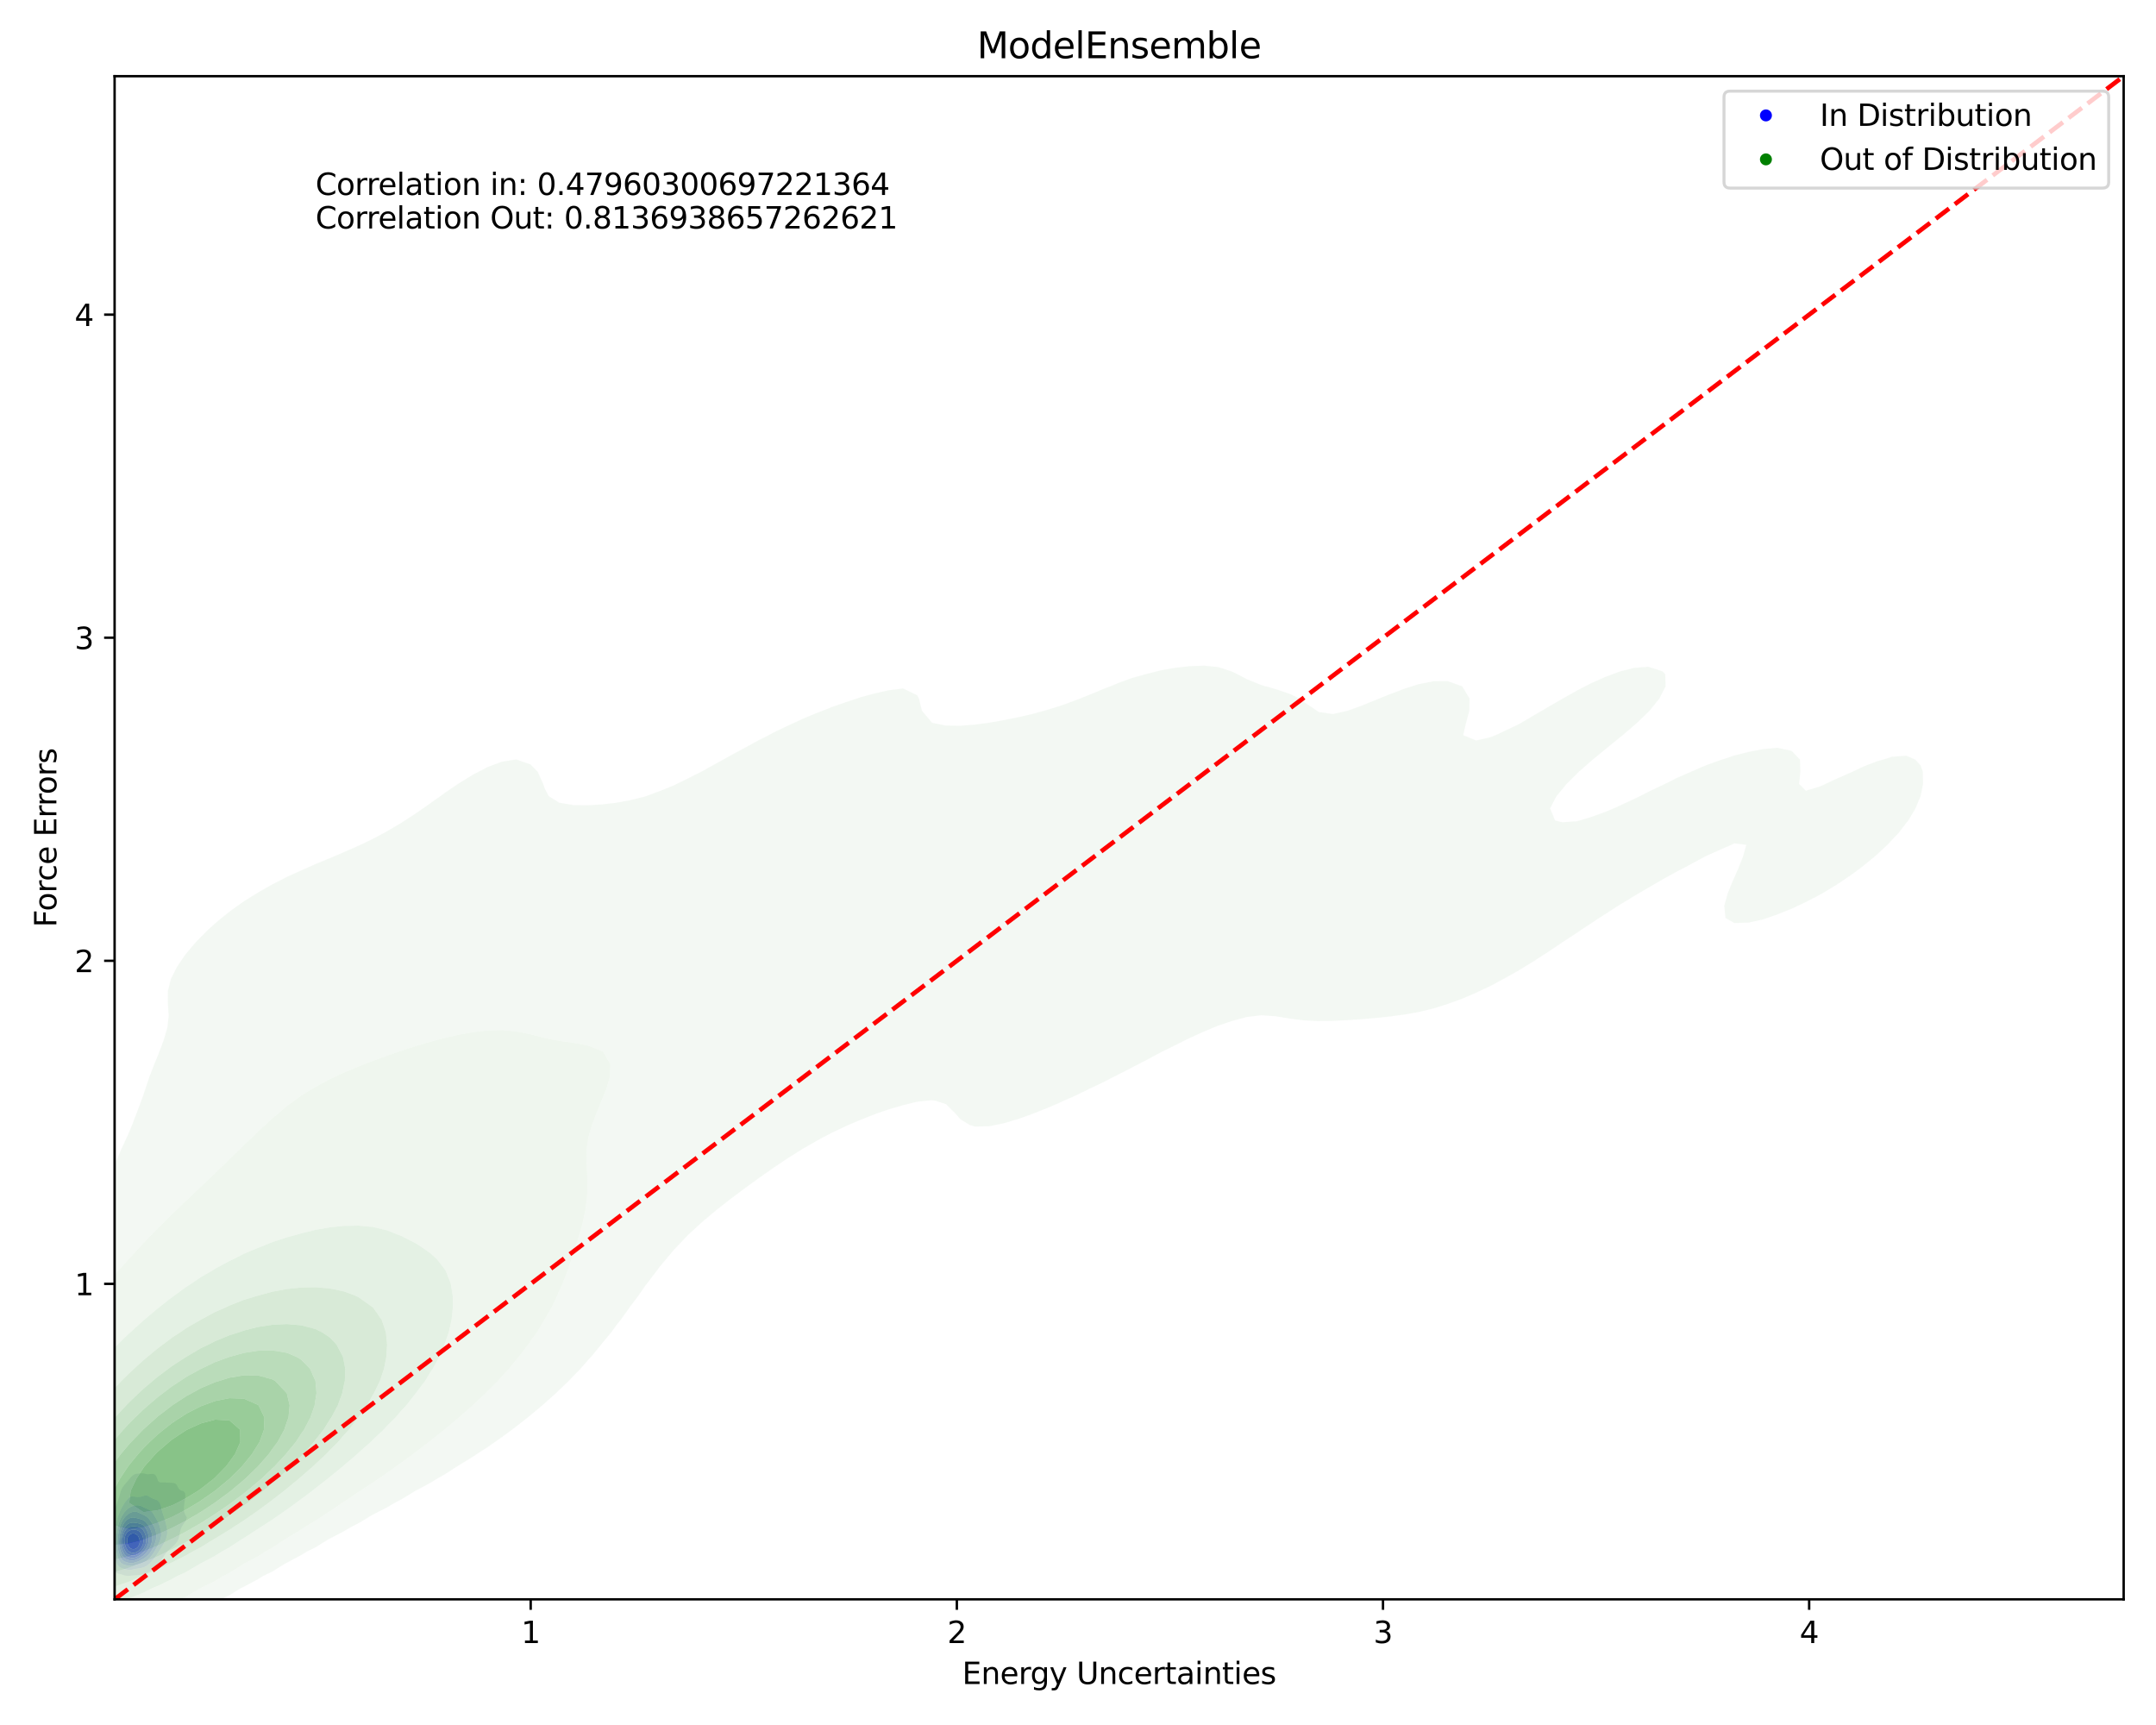 <?xml version="1.0" encoding="utf-8" standalone="no"?>
<!DOCTYPE svg PUBLIC "-//W3C//DTD SVG 1.1//EN"
  "http://www.w3.org/Graphics/SVG/1.1/DTD/svg11.dtd">
<svg xmlns:xlink="http://www.w3.org/1999/xlink" width="720pt" height="576pt" viewBox="0 0 720 576" xmlns="http://www.w3.org/2000/svg" version="1.1">
 <defs>
  <style type="text/css">*{stroke-linejoin: round; stroke-linecap: butt}</style>
 </defs>
 <g id="figure_1">
  <g id="patch_1">
   <path d="M 0 576 
L 720 576 
L 720 0 
L 0 0 
z
" style="fill: #ffffff"/>
  </g>
  <g id="axes_1">
   <g id="patch_2">
    <path d="M 38.27 534.04 
L 709.2 534.04 
L 709.2 25.44 
L 38.27 25.44 
z
" style="fill: #ffffff"/>
   </g>
   <g id="QuadContourSet_1">
    <path d="M 40.934 525.843 
L 41.498 526.028 
L 42.063 526.158 
L 42.628 526.212 
L 43.192 526.195 
L 43.757 526.132 
L 44.322 526.059 
L 44.886 526.013 
L 45.451 525.993 
L 46.016 525.968 
L 46.58 525.908 
L 47.145 525.8 
L 47.495 525.7 
L 47.71 525.663 
L 48.274 525.534 
L 48.839 525.35 
L 49.403 525.084 
L 49.968 524.713 
L 49.985 524.7 
L 50.533 524.398 
L 51.097 523.968 
L 51.392 523.701 
L 51.662 523.484 
L 52.227 522.94 
L 52.449 522.701 
L 52.791 522.334 
L 53.298 521.701 
L 53.356 521.626 
L 53.921 520.847 
L 54.018 520.701 
L 54.485 520.003 
L 54.674 519.702 
L 55.05 519.158 
L 55.363 518.702 
L 55.615 518.388 
L 56.179 517.724 
L 56.2 517.702 
L 56.744 517.225 
L 57.309 516.727 
L 57.336 516.703 
L 57.873 516.24 
L 58.414 515.703 
L 58.438 515.673 
L 59.003 514.97 
L 59.207 514.703 
L 59.567 513.931 
L 59.68 513.703 
L 59.937 512.704 
L 60.09 511.704 
L 60.132 511.486 
L 60.346 510.704 
L 60.697 509.789 
L 60.747 509.705 
L 61.261 508.885 
L 61.424 508.705 
L 61.826 508.091 
L 62.112 507.705 
L 62.391 506.758 
L 62.405 506.705 
L 62.391 506.659 
L 61.826 505.706 
L 61.826 505.706 
L 61.464 504.706 
L 61.419 503.706 
L 61.495 502.707 
L 61.616 501.707 
L 61.761 500.707 
L 61.826 500.152 
L 61.882 499.707 
L 61.862 498.708 
L 61.826 498.581 
L 61.261 497.918 
L 60.697 497.77 
L 60.536 497.708 
L 60.132 497.538 
L 59.567 496.889 
L 59.471 496.708 
L 59.003 495.803 
L 58.93 495.709 
L 58.438 495.326 
L 57.873 495.168 
L 57.309 495.117 
L 56.744 495.098 
L 56.179 495.081 
L 55.615 495.049 
L 55.05 495.015 
L 54.485 495.008 
L 53.921 495.018 
L 53.356 494.958 
L 52.945 494.709 
L 52.791 494.521 
L 52.485 493.709 
L 52.227 493.06 
L 52.037 492.709 
L 51.662 492.348 
L 51.097 492.154 
L 50.533 492.149 
L 49.968 492.22 
L 49.403 492.275 
L 48.839 492.215 
L 48.274 492.043 
L 47.71 491.951 
L 47.145 491.984 
L 46.58 492.033 
L 46.016 492.061 
L 45.451 492.124 
L 44.886 492.311 
L 44.322 492.696 
L 44.308 492.709 
L 43.757 493.194 
L 43.341 493.709 
L 43.192 493.873 
L 42.628 494.575 
L 42.515 494.709 
L 42.063 495.225 
L 41.63 495.709 
L 41.498 495.873 
L 40.934 496.615 
L 40.871 496.708 
L 40.41 497.708 
L 40.369 497.827 
L 40.114 498.708 
L 39.844 499.707 
L 39.804 499.811 
L 39.496 500.707 
L 39.24 501.396 
L 39.13 501.707 
L 38.763 502.707 
L 38.675 502.979 
L 38.425 503.706 
L 38.174 504.706 
L 38.11 505.024 
L 37.944 505.706 
L 37.743 506.705 
L 37.581 507.705 
L 37.546 507.946 
L 37.39 508.705 
L 37.234 509.705 
L 37.124 510.704 
L 37.044 511.704 
L 36.981 512.703 
L 36.981 512.704 
L 36.877 513.703 
L 36.792 514.703 
L 36.728 515.703 
L 36.692 516.703 
L 36.696 517.702 
L 36.75 518.702 
L 36.859 519.702 
L 36.981 520.49 
L 37.004 520.701 
L 37.145 521.701 
L 37.373 522.701 
L 37.546 523.206 
L 37.722 523.701 
L 38.11 524.418 
L 38.342 524.7 
L 38.675 525.05 
L 39.24 525.379 
L 39.804 525.549 
L 40.369 525.667 
L 40.526 525.7 
z
M 40.949 523.701 
L 40.934 523.696 
L 40.369 523.502 
L 39.804 523.168 
L 39.36 522.701 
L 39.24 522.539 
L 38.802 521.701 
L 38.675 521.339 
L 38.468 520.701 
L 38.237 519.702 
L 38.11 518.939 
L 38.066 518.702 
L 37.931 517.702 
L 37.869 516.703 
L 37.868 515.703 
L 37.916 514.703 
L 37.998 513.703 
L 38.109 512.704 
L 38.11 512.692 
L 38.204 511.704 
L 38.328 510.704 
L 38.496 509.705 
L 38.675 508.921 
L 38.719 508.705 
L 38.964 507.705 
L 39.24 506.839 
L 39.283 506.705 
L 39.629 505.706 
L 39.804 505.244 
L 40.035 504.706 
L 40.369 503.972 
L 40.512 503.706 
L 40.934 502.921 
L 41.072 502.707 
L 41.498 502.01 
L 41.722 501.707 
L 42.063 501.207 
L 42.491 500.707 
L 42.628 500.528 
L 43.192 499.984 
L 43.726 499.707 
L 43.757 499.687 
L 44.322 499.622 
L 44.666 499.707 
L 44.886 499.741 
L 45.451 499.828 
L 46.016 499.856 
L 46.58 499.825 
L 47.145 499.737 
L 47.273 499.707 
L 47.71 499.569 
L 48.274 499.399 
L 48.839 499.327 
L 49.403 499.461 
L 49.801 499.707 
L 49.968 499.802 
L 50.533 500.143 
L 51.097 500.411 
L 51.662 500.615 
L 51.932 500.707 
L 52.227 500.816 
L 52.791 501.144 
L 53.292 501.707 
L 53.356 501.828 
L 53.698 502.707 
L 53.911 503.706 
L 53.921 503.746 
L 54.158 504.706 
L 54.475 505.706 
L 54.485 505.733 
L 54.829 506.705 
L 55.05 507.47 
L 55.122 507.705 
L 55.392 508.705 
L 55.615 509.705 
L 55.615 509.705 
L 55.809 510.704 
L 55.868 511.704 
L 55.766 512.704 
L 55.615 513.227 
L 55.503 513.703 
L 55.084 514.703 
L 55.05 514.764 
L 54.554 515.703 
L 54.485 515.811 
L 53.932 516.703 
L 53.921 516.719 
L 53.356 517.592 
L 53.286 517.702 
L 52.791 518.463 
L 52.636 518.702 
L 52.227 519.323 
L 51.964 519.702 
L 51.662 520.135 
L 51.218 520.701 
L 51.097 520.857 
L 50.533 521.511 
L 50.338 521.701 
L 49.968 522.084 
L 49.403 522.537 
L 49.141 522.701 
L 48.839 522.917 
L 48.274 523.215 
L 47.71 523.421 
L 47.145 523.564 
L 46.58 523.664 
L 46.315 523.701 
L 46.016 523.757 
L 45.451 523.862 
L 44.886 523.977 
L 44.322 524.09 
L 43.757 524.173 
L 43.192 524.201 
L 42.628 524.158 
L 42.063 524.048 
L 41.498 523.891 
z
" clip-path="url(#p1197b60c9d)" style="fill: #e7e7f3"/>
    <path d="M 41.498 523.891 
L 42.063 524.048 
L 42.628 524.158 
L 43.192 524.201 
L 43.757 524.173 
L 44.322 524.09 
L 44.886 523.977 
L 45.451 523.862 
L 46.016 523.757 
L 46.315 523.701 
L 46.58 523.664 
L 47.145 523.564 
L 47.71 523.421 
L 48.274 523.215 
L 48.839 522.917 
L 49.141 522.701 
L 49.403 522.537 
L 49.968 522.084 
L 50.338 521.701 
L 50.533 521.511 
L 51.097 520.857 
L 51.218 520.701 
L 51.662 520.135 
L 51.964 519.702 
L 52.227 519.323 
L 52.636 518.702 
L 52.791 518.463 
L 53.286 517.702 
L 53.356 517.592 
L 53.921 516.719 
L 53.932 516.703 
L 54.485 515.811 
L 54.554 515.703 
L 55.05 514.764 
L 55.084 514.703 
L 55.503 513.703 
L 55.615 513.227 
L 55.766 512.704 
L 55.868 511.704 
L 55.809 510.704 
L 55.615 509.705 
L 55.615 509.705 
L 55.392 508.705 
L 55.122 507.705 
L 55.05 507.47 
L 54.829 506.705 
L 54.485 505.733 
L 54.475 505.706 
L 54.158 504.706 
L 53.921 503.746 
L 53.911 503.706 
L 53.698 502.707 
L 53.356 501.828 
L 53.292 501.707 
L 52.791 501.144 
L 52.227 500.816 
L 51.932 500.707 
L 51.662 500.615 
L 51.097 500.411 
L 50.533 500.143 
L 49.968 499.802 
L 49.801 499.707 
L 49.403 499.461 
L 48.839 499.327 
L 48.274 499.399 
L 47.71 499.569 
L 47.273 499.707 
L 47.145 499.737 
L 46.58 499.825 
L 46.016 499.856 
L 45.451 499.828 
L 44.886 499.741 
L 44.666 499.707 
L 44.322 499.622 
L 43.757 499.687 
L 43.726 499.707 
L 43.192 499.984 
L 42.628 500.528 
L 42.491 500.707 
L 42.063 501.207 
L 41.722 501.707 
L 41.498 502.01 
L 41.072 502.707 
L 40.934 502.921 
L 40.512 503.706 
L 40.369 503.972 
L 40.035 504.706 
L 39.804 505.244 
L 39.629 505.706 
L 39.283 506.705 
L 39.24 506.839 
L 38.964 507.705 
L 38.719 508.705 
L 38.675 508.921 
L 38.496 509.705 
L 38.328 510.704 
L 38.204 511.704 
L 38.11 512.692 
L 38.109 512.704 
L 37.998 513.703 
L 37.916 514.703 
L 37.868 515.703 
L 37.869 516.703 
L 37.931 517.702 
L 38.066 518.702 
L 38.11 518.939 
L 38.237 519.702 
L 38.468 520.701 
L 38.675 521.339 
L 38.802 521.701 
L 39.24 522.539 
L 39.36 522.701 
L 39.804 523.168 
L 40.369 523.502 
L 40.934 523.696 
L 40.949 523.701 
z
M 42.319 522.701 
L 42.063 522.646 
L 41.498 522.485 
L 40.934 522.245 
L 40.369 521.83 
L 40.25 521.701 
L 39.804 521.056 
L 39.627 520.701 
L 39.269 519.702 
L 39.24 519.599 
L 38.992 518.702 
L 38.796 517.702 
L 38.684 516.703 
L 38.675 516.448 
L 38.643 515.703 
L 38.675 514.703 
L 38.675 514.703 
L 38.744 513.703 
L 38.847 512.704 
L 38.983 511.704 
L 39.159 510.704 
L 39.24 510.334 
L 39.372 509.705 
L 39.645 508.705 
L 39.804 508.24 
L 40.002 507.705 
L 40.369 506.875 
L 40.457 506.705 
L 40.934 505.845 
L 41.031 505.706 
L 41.498 505.015 
L 41.778 504.706 
L 42.063 504.353 
L 42.628 503.841 
L 42.83 503.706 
L 43.192 503.422 
L 43.757 503.11 
L 44.322 502.89 
L 44.886 502.733 
L 45.048 502.707 
L 45.451 502.633 
L 46.016 502.622 
L 46.564 502.707 
L 46.58 502.709 
L 47.145 502.892 
L 47.71 503.15 
L 48.274 503.436 
L 48.839 503.703 
L 48.847 503.706 
L 49.403 503.925 
L 49.968 504.202 
L 50.533 504.602 
L 50.638 504.706 
L 51.097 505.238 
L 51.37 505.706 
L 51.662 506.203 
L 51.923 506.705 
L 52.227 507.197 
L 52.521 507.705 
L 52.791 508.204 
L 53.017 508.705 
L 53.355 509.705 
L 53.356 509.709 
L 53.621 510.704 
L 53.805 511.704 
L 53.844 512.704 
L 53.688 513.703 
L 53.356 514.664 
L 53.344 514.703 
L 52.879 515.703 
L 52.791 515.858 
L 52.355 516.703 
L 52.227 516.921 
L 51.793 517.702 
L 51.662 517.914 
L 51.168 518.702 
L 51.097 518.806 
L 50.533 519.578 
L 50.431 519.702 
L 49.968 520.242 
L 49.479 520.701 
L 49.403 520.774 
L 48.839 521.219 
L 48.274 521.551 
L 47.946 521.701 
L 47.71 521.819 
L 47.145 522.052 
L 46.58 522.243 
L 46.016 522.407 
L 45.451 522.555 
L 44.886 522.687 
L 44.812 522.701 
L 44.322 522.82 
L 43.757 522.889 
L 43.192 522.874 
L 42.628 522.781 
z
" clip-path="url(#p1197b60c9d)" style="fill: #d1d1f4"/>
    <path d="M 42.628 522.781 
L 43.192 522.874 
L 43.757 522.889 
L 44.322 522.82 
L 44.812 522.701 
L 44.886 522.687 
L 45.451 522.555 
L 46.016 522.407 
L 46.58 522.243 
L 47.145 522.052 
L 47.71 521.819 
L 47.946 521.701 
L 48.274 521.551 
L 48.839 521.219 
L 49.403 520.774 
L 49.479 520.701 
L 49.968 520.242 
L 50.431 519.702 
L 50.533 519.578 
L 51.097 518.806 
L 51.168 518.702 
L 51.662 517.914 
L 51.793 517.702 
L 52.227 516.921 
L 52.355 516.703 
L 52.791 515.858 
L 52.879 515.703 
L 53.344 514.703 
L 53.356 514.664 
L 53.688 513.703 
L 53.844 512.704 
L 53.805 511.704 
L 53.621 510.704 
L 53.356 509.709 
L 53.355 509.705 
L 53.017 508.705 
L 52.791 508.204 
L 52.521 507.705 
L 52.227 507.197 
L 51.923 506.705 
L 51.662 506.203 
L 51.37 505.706 
L 51.097 505.238 
L 50.638 504.706 
L 50.533 504.602 
L 49.968 504.202 
L 49.403 503.925 
L 48.847 503.706 
L 48.839 503.703 
L 48.274 503.436 
L 47.71 503.15 
L 47.145 502.892 
L 46.58 502.709 
L 46.564 502.707 
L 46.016 502.622 
L 45.451 502.633 
L 45.048 502.707 
L 44.886 502.733 
L 44.322 502.89 
L 43.757 503.11 
L 43.192 503.422 
L 42.83 503.706 
L 42.628 503.841 
L 42.063 504.353 
L 41.778 504.706 
L 41.498 505.015 
L 41.031 505.706 
L 40.934 505.845 
L 40.457 506.705 
L 40.369 506.875 
L 40.002 507.705 
L 39.804 508.24 
L 39.645 508.705 
L 39.372 509.705 
L 39.24 510.334 
L 39.159 510.704 
L 38.983 511.704 
L 38.847 512.704 
L 38.744 513.703 
L 38.675 514.703 
L 38.675 514.703 
L 38.643 515.703 
L 38.675 516.448 
L 38.684 516.703 
L 38.796 517.702 
L 38.992 518.702 
L 39.24 519.599 
L 39.269 519.702 
L 39.627 520.701 
L 39.804 521.056 
L 40.25 521.701 
L 40.369 521.83 
L 40.934 522.245 
L 41.498 522.485 
L 42.063 522.646 
L 42.319 522.701 
z
M 42.433 521.701 
L 42.063 521.597 
L 41.498 521.363 
L 40.934 520.96 
L 40.703 520.701 
L 40.369 520.186 
L 40.135 519.702 
L 39.804 518.783 
L 39.778 518.702 
L 39.498 517.702 
L 39.316 516.703 
L 39.24 515.78 
L 39.233 515.703 
L 39.239 514.703 
L 39.24 514.69 
L 39.309 513.703 
L 39.432 512.704 
L 39.603 511.704 
L 39.804 510.791 
L 39.825 510.704 
L 40.097 509.705 
L 40.369 508.921 
L 40.457 508.705 
L 40.934 507.705 
L 40.934 507.705 
L 41.498 506.834 
L 41.609 506.705 
L 42.063 506.18 
L 42.623 505.706 
L 42.628 505.702 
L 43.192 505.318 
L 43.757 505.034 
L 44.322 504.831 
L 44.886 504.731 
L 45.451 504.774 
L 46.016 504.959 
L 46.58 505.213 
L 47.145 505.468 
L 47.668 505.706 
L 47.71 505.722 
L 48.274 505.984 
L 48.839 506.345 
L 49.257 506.705 
L 49.403 506.832 
L 49.968 507.452 
L 50.157 507.705 
L 50.533 508.243 
L 50.838 508.705 
L 51.097 509.127 
L 51.439 509.705 
L 51.662 510.218 
L 51.853 510.704 
L 52.093 511.704 
L 52.194 512.704 
L 52.151 513.703 
L 51.953 514.703 
L 51.662 515.558 
L 51.619 515.703 
L 51.189 516.703 
L 51.097 516.872 
L 50.645 517.702 
L 50.533 517.877 
L 49.968 518.671 
L 49.944 518.702 
L 49.403 519.307 
L 48.976 519.702 
L 48.839 519.822 
L 48.274 520.254 
L 47.71 520.6 
L 47.521 520.701 
L 47.145 520.91 
L 46.58 521.184 
L 46.016 521.415 
L 45.451 521.611 
L 45.134 521.701 
L 44.886 521.784 
L 44.322 521.905 
L 43.757 521.938 
L 43.192 521.884 
L 42.628 521.76 
z
" clip-path="url(#p1197b60c9d)" style="fill: #b9b9f6"/>
    <path d="M 42.628 521.76 
L 43.192 521.884 
L 43.757 521.938 
L 44.322 521.905 
L 44.886 521.784 
L 45.134 521.701 
L 45.451 521.611 
L 46.016 521.415 
L 46.58 521.184 
L 47.145 520.91 
L 47.521 520.701 
L 47.71 520.6 
L 48.274 520.254 
L 48.839 519.822 
L 48.976 519.702 
L 49.403 519.307 
L 49.944 518.702 
L 49.968 518.671 
L 50.533 517.877 
L 50.645 517.702 
L 51.097 516.872 
L 51.189 516.703 
L 51.619 515.703 
L 51.662 515.558 
L 51.953 514.703 
L 52.151 513.703 
L 52.194 512.704 
L 52.093 511.704 
L 51.853 510.704 
L 51.662 510.218 
L 51.439 509.705 
L 51.097 509.127 
L 50.838 508.705 
L 50.533 508.243 
L 50.157 507.705 
L 49.968 507.452 
L 49.403 506.832 
L 49.257 506.705 
L 48.839 506.345 
L 48.274 505.984 
L 47.71 505.722 
L 47.668 505.706 
L 47.145 505.468 
L 46.58 505.213 
L 46.016 504.959 
L 45.451 504.774 
L 44.886 504.731 
L 44.322 504.831 
L 43.757 505.034 
L 43.192 505.318 
L 42.628 505.702 
L 42.623 505.706 
L 42.063 506.18 
L 41.609 506.705 
L 41.498 506.834 
L 40.934 507.705 
L 40.934 507.705 
L 40.457 508.705 
L 40.369 508.921 
L 40.097 509.705 
L 39.825 510.704 
L 39.804 510.791 
L 39.603 511.704 
L 39.432 512.704 
L 39.309 513.703 
L 39.24 514.69 
L 39.239 514.703 
L 39.233 515.703 
L 39.24 515.78 
L 39.316 516.703 
L 39.498 517.702 
L 39.778 518.702 
L 39.804 518.783 
L 40.135 519.702 
L 40.369 520.186 
L 40.703 520.701 
L 40.934 520.96 
L 41.498 521.363 
L 42.063 521.597 
L 42.433 521.701 
z
M 42.294 520.701 
L 42.063 520.606 
L 41.498 520.232 
L 41.04 519.702 
L 40.934 519.532 
L 40.541 518.702 
L 40.369 518.244 
L 40.187 517.702 
L 39.929 516.703 
L 39.804 515.84 
L 39.786 515.703 
L 39.759 514.703 
L 39.804 514.06 
L 39.828 513.703 
L 39.972 512.704 
L 40.186 511.704 
L 40.369 511.038 
L 40.475 510.704 
L 40.852 509.705 
L 40.934 509.514 
L 41.378 508.705 
L 41.498 508.503 
L 42.063 507.806 
L 42.183 507.705 
L 42.628 507.322 
L 43.192 506.991 
L 43.757 506.787 
L 44.322 506.705 
L 44.886 506.746 
L 45.451 506.87 
L 46.016 507.019 
L 46.58 507.165 
L 47.145 507.328 
L 47.71 507.559 
L 47.952 507.705 
L 48.274 507.897 
L 48.839 508.398 
L 49.098 508.705 
L 49.403 509.128 
L 49.765 509.705 
L 49.968 510.097 
L 50.277 510.704 
L 50.533 511.43 
L 50.627 511.704 
L 50.815 512.704 
L 50.854 513.703 
L 50.749 514.703 
L 50.533 515.531 
L 50.492 515.703 
L 50.079 516.703 
L 49.968 516.896 
L 49.478 517.702 
L 49.403 517.8 
L 48.839 518.487 
L 48.643 518.702 
L 48.274 519.055 
L 47.71 519.523 
L 47.464 519.702 
L 47.145 519.925 
L 46.58 520.27 
L 46.016 520.554 
L 45.667 520.701 
L 45.451 520.798 
L 44.886 520.984 
L 44.322 521.08 
L 43.757 521.077 
L 43.192 520.986 
L 42.628 520.83 
z
" clip-path="url(#p1197b60c9d)" style="fill: #9e9ef7"/>
    <path d="M 42.628 520.83 
L 43.192 520.986 
L 43.757 521.077 
L 44.322 521.08 
L 44.886 520.984 
L 45.451 520.798 
L 45.667 520.701 
L 46.016 520.554 
L 46.58 520.27 
L 47.145 519.925 
L 47.464 519.702 
L 47.71 519.523 
L 48.274 519.055 
L 48.643 518.702 
L 48.839 518.487 
L 49.403 517.8 
L 49.478 517.702 
L 49.968 516.896 
L 50.079 516.703 
L 50.492 515.703 
L 50.533 515.531 
L 50.749 514.703 
L 50.854 513.703 
L 50.815 512.704 
L 50.627 511.704 
L 50.533 511.43 
L 50.277 510.704 
L 49.968 510.097 
L 49.765 509.705 
L 49.403 509.128 
L 49.098 508.705 
L 48.839 508.398 
L 48.274 507.897 
L 47.952 507.705 
L 47.71 507.559 
L 47.145 507.328 
L 46.58 507.165 
L 46.016 507.019 
L 45.451 506.87 
L 44.886 506.746 
L 44.322 506.705 
L 43.757 506.787 
L 43.192 506.991 
L 42.628 507.322 
L 42.183 507.705 
L 42.063 507.806 
L 41.498 508.503 
L 41.378 508.705 
L 40.934 509.514 
L 40.852 509.705 
L 40.475 510.704 
L 40.369 511.038 
L 40.186 511.704 
L 39.972 512.704 
L 39.828 513.703 
L 39.804 514.06 
L 39.759 514.703 
L 39.786 515.703 
L 39.804 515.84 
L 39.929 516.703 
L 40.187 517.702 
L 40.369 518.244 
L 40.541 518.702 
L 40.934 519.532 
L 41.04 519.702 
L 41.498 520.232 
L 42.063 520.606 
L 42.294 520.701 
z
M 42.358 519.702 
L 42.063 519.503 
L 41.498 518.865 
L 41.398 518.702 
L 40.937 517.702 
L 40.934 517.694 
L 40.604 516.703 
L 40.386 515.703 
L 40.369 515.498 
L 40.313 514.703 
L 40.369 513.703 
L 40.369 513.703 
L 40.542 512.704 
L 40.818 511.704 
L 40.934 511.374 
L 41.234 510.704 
L 41.498 510.189 
L 41.857 509.705 
L 42.063 509.432 
L 42.628 508.939 
L 43.083 508.705 
L 43.192 508.643 
L 43.757 508.468 
L 44.322 508.409 
L 44.886 508.433 
L 45.451 508.506 
L 46.016 508.605 
L 46.466 508.705 
L 46.58 508.728 
L 47.145 508.903 
L 47.71 509.206 
L 48.264 509.705 
L 48.274 509.716 
L 48.839 510.563 
L 48.918 510.704 
L 49.349 511.704 
L 49.403 511.896 
L 49.62 512.704 
L 49.724 513.703 
L 49.666 514.703 
L 49.43 515.703 
L 49.403 515.764 
L 49.014 516.703 
L 48.839 516.984 
L 48.368 517.702 
L 48.274 517.815 
L 47.71 518.44 
L 47.44 518.702 
L 47.145 518.954 
L 46.58 519.369 
L 46.039 519.702 
L 46.016 519.716 
L 45.451 519.986 
L 44.886 520.162 
L 44.322 520.23 
L 43.757 520.188 
L 43.192 520.056 
L 42.628 519.848 
z
" clip-path="url(#p1197b60c9d)" style="fill: #8282f8"/>
    <path d="M 42.628 519.848 
L 43.192 520.056 
L 43.757 520.188 
L 44.322 520.23 
L 44.886 520.162 
L 45.451 519.986 
L 46.016 519.716 
L 46.039 519.702 
L 46.58 519.369 
L 47.145 518.954 
L 47.44 518.702 
L 47.71 518.44 
L 48.274 517.815 
L 48.368 517.702 
L 48.839 516.984 
L 49.014 516.703 
L 49.403 515.764 
L 49.43 515.703 
L 49.666 514.703 
L 49.724 513.703 
L 49.62 512.704 
L 49.403 511.896 
L 49.349 511.704 
L 48.918 510.704 
L 48.839 510.563 
L 48.274 509.716 
L 48.264 509.705 
L 47.71 509.206 
L 47.145 508.903 
L 46.58 508.728 
L 46.466 508.705 
L 46.016 508.605 
L 45.451 508.506 
L 44.886 508.433 
L 44.322 508.409 
L 43.757 508.468 
L 43.192 508.643 
L 43.083 508.705 
L 42.628 508.939 
L 42.063 509.432 
L 41.857 509.705 
L 41.498 510.189 
L 41.234 510.704 
L 40.934 511.374 
L 40.818 511.704 
L 40.542 512.704 
L 40.369 513.703 
L 40.369 513.703 
L 40.313 514.703 
L 40.369 515.498 
L 40.386 515.703 
L 40.604 516.703 
L 40.934 517.694 
L 40.937 517.702 
L 41.398 518.702 
L 41.498 518.865 
L 42.063 519.503 
L 42.358 519.702 
z
M 42.416 518.702 
L 42.063 518.314 
L 41.691 517.702 
L 41.498 517.278 
L 41.275 516.703 
L 40.989 515.703 
L 40.934 515.307 
L 40.864 514.703 
L 40.902 513.703 
L 40.934 513.53 
L 41.109 512.704 
L 41.473 511.704 
L 41.498 511.648 
L 42.063 510.768 
L 42.125 510.704 
L 42.628 510.226 
L 43.192 509.906 
L 43.757 509.73 
L 43.934 509.705 
L 44.322 509.644 
L 44.886 509.637 
L 45.451 509.693 
L 45.512 509.705 
L 46.016 509.8 
L 46.58 509.976 
L 47.145 510.268 
L 47.647 510.704 
L 47.71 510.777 
L 48.274 511.704 
L 48.274 511.704 
L 48.636 512.704 
L 48.822 513.703 
L 48.814 514.703 
L 48.605 515.703 
L 48.274 516.468 
L 48.17 516.703 
L 47.71 517.378 
L 47.466 517.702 
L 47.145 518.035 
L 46.58 518.539 
L 46.369 518.702 
L 46.016 518.935 
L 45.451 519.216 
L 44.886 519.389 
L 44.322 519.431 
L 43.757 519.349 
L 43.192 519.167 
L 42.628 518.873 
z
" clip-path="url(#p1197b60c9d)" style="fill: #6666fa"/>
    <path d="M 42.628 518.873 
L 43.192 519.167 
L 43.757 519.349 
L 44.322 519.431 
L 44.886 519.389 
L 45.451 519.216 
L 46.016 518.935 
L 46.369 518.702 
L 46.58 518.539 
L 47.145 518.035 
L 47.466 517.702 
L 47.71 517.378 
L 48.17 516.703 
L 48.274 516.468 
L 48.605 515.703 
L 48.814 514.703 
L 48.822 513.703 
L 48.636 512.704 
L 48.274 511.704 
L 48.274 511.704 
L 47.71 510.777 
L 47.647 510.704 
L 47.145 510.268 
L 46.58 509.976 
L 46.016 509.8 
L 45.512 509.705 
L 45.451 509.693 
L 44.886 509.637 
L 44.322 509.644 
L 43.934 509.705 
L 43.757 509.73 
L 43.192 509.906 
L 42.628 510.226 
L 42.125 510.704 
L 42.063 510.768 
L 41.498 511.648 
L 41.473 511.704 
L 41.109 512.704 
L 40.934 513.53 
L 40.902 513.703 
L 40.864 514.703 
L 40.934 515.307 
L 40.989 515.703 
L 41.275 516.703 
L 41.498 517.278 
L 41.691 517.702 
L 42.063 518.314 
L 42.416 518.702 
z
M 42.67 517.702 
L 42.628 517.654 
L 42.063 516.703 
L 42.063 516.703 
L 41.721 515.703 
L 41.535 514.703 
L 41.565 513.703 
L 41.839 512.704 
L 42.063 512.251 
L 42.451 511.704 
L 42.628 511.513 
L 43.192 511.116 
L 43.757 510.882 
L 44.322 510.766 
L 44.886 510.755 
L 45.451 510.85 
L 46.016 511.051 
L 46.58 511.385 
L 46.933 511.704 
L 47.145 511.993 
L 47.53 512.704 
L 47.71 513.261 
L 47.829 513.703 
L 47.904 514.703 
L 47.736 515.703 
L 47.71 515.763 
L 47.265 516.703 
L 47.145 516.863 
L 46.58 517.532 
L 46.414 517.702 
L 46.016 518.001 
L 45.451 518.319 
L 44.886 518.497 
L 44.322 518.512 
L 43.757 518.382 
L 43.192 518.119 
z
" clip-path="url(#p1197b60c9d)" style="fill: #4a4afb"/>
    <path d="M 43.192 518.119 
L 43.757 518.382 
L 44.322 518.512 
L 44.886 518.497 
L 45.451 518.319 
L 46.016 518.001 
L 46.414 517.702 
L 46.58 517.532 
L 47.145 516.863 
L 47.265 516.703 
L 47.71 515.763 
L 47.736 515.703 
L 47.904 514.703 
L 47.829 513.703 
L 47.71 513.261 
L 47.53 512.704 
L 47.145 511.993 
L 46.933 511.704 
L 46.58 511.385 
L 46.016 511.051 
L 45.451 510.85 
L 44.886 510.755 
L 44.322 510.766 
L 43.757 510.882 
L 43.192 511.116 
L 42.628 511.513 
L 42.451 511.704 
L 42.063 512.251 
L 41.839 512.704 
L 41.565 513.703 
L 41.535 514.703 
L 41.721 515.703 
L 42.063 516.703 
L 42.063 516.703 
L 42.628 517.654 
L 42.67 517.702 
z
M 43.192 516.703 
L 43.192 516.703 
L 42.655 515.703 
L 42.628 515.59 
L 42.449 514.703 
L 42.512 513.703 
L 42.628 513.407 
L 43.019 512.704 
L 43.192 512.532 
L 43.757 512.177 
L 44.322 512.017 
L 44.886 512.049 
L 45.451 512.277 
L 46.008 512.704 
L 46.016 512.714 
L 46.53 513.703 
L 46.58 513.997 
L 46.686 514.703 
L 46.58 515.448 
L 46.538 515.703 
L 46.016 516.596 
L 45.933 516.703 
L 45.451 517.051 
L 44.886 517.277 
L 44.322 517.293 
L 43.757 517.112 
z
" clip-path="url(#p1197b60c9d)" style="fill: #2c2cfd"/>
    <path d="M 43.757 517.112 
L 44.322 517.293 
L 44.886 517.277 
L 45.451 517.051 
L 45.933 516.703 
L 46.016 516.596 
L 46.538 515.703 
L 46.58 515.448 
L 46.686 514.703 
L 46.58 513.997 
L 46.53 513.703 
L 46.016 512.714 
L 46.008 512.704 
L 45.451 512.277 
L 44.886 512.049 
L 44.322 512.017 
L 43.757 512.177 
L 43.192 512.532 
L 43.019 512.704 
L 42.628 513.407 
L 42.512 513.703 
L 42.449 514.703 
L 42.628 515.59 
L 42.655 515.703 
L 43.192 516.703 
L 43.192 516.703 
z
" clip-path="url(#p1197b60c9d)" style="fill: #0e0efe"/>
   </g>
   <g id="QuadContourSet_2">
    <path d="M -23.872 563.406 
L -19.086 564.544 
L -14.3 564.939 
L -9.514 564.851 
L -4.728 564.376 
L 0.058 563.502 
L 2.42 562.866 
L 4.844 562.493 
L 9.63 561.52 
L 14.416 560.128 
L 17.751 558.797 
L 19.202 558.451 
L 23.988 557.068 
L 28.774 554.956 
L 29.237 554.728 
L 33.56 553.407 
L 38.346 551.173 
L 39.312 550.659 
L 43.132 549.348 
L 47.918 546.843 
L 48.365 546.59 
L 52.704 544.951 
L 56.928 542.521 
L 57.49 542.296 
L 62.276 540.195 
L 65.185 538.452 
L 67.061 537.646 
L 71.847 534.993 
L 72.842 534.383 
L 76.633 532.671 
L 80.429 530.313 
L 81.419 529.845 
L 86.205 527.278 
L 87.865 526.244 
L 90.991 524.735 
L 95.07 522.175 
L 95.777 521.82 
L 100.563 519.273 
L 102.46 518.106 
L 105.349 516.668 
L 109.599 514.037 
L 110.135 513.76 
L 114.921 511.268 
L 117.09 509.968 
L 119.707 508.648 
L 124.234 505.899 
L 124.493 505.763 
L 129.279 503.321 
L 131.788 501.83 
L 134.065 500.643 
L 138.794 497.761 
L 138.851 497.73 
L 143.637 495.181 
L 146.063 493.692 
L 148.423 492.357 
L 152.71 489.623 
L 153.209 489.321 
L 157.995 486.35 
L 159.194 485.554 
L 162.781 483.242 
L 165.301 481.485 
L 167.567 479.903 
L 170.944 477.416 
L 172.353 476.347 
L 176.192 473.347 
L 177.139 472.565 
L 181.088 469.278 
L 181.925 468.524 
L 185.654 465.209 
L 186.711 464.172 
L 189.902 461.14 
L 191.497 459.438 
L 193.831 457.071 
L 196.283 454.245 
L 197.436 453.002 
L 200.789 448.933 
L 201.069 448.562 
L 204.142 444.864 
L 205.855 442.488 
L 207.214 440.795 
L 210.152 436.726 
L 210.641 435.997 
L 213.193 432.657 
L 215.427 429.413 
L 216.076 428.588 
L 219.172 424.519 
L 220.213 423.103 
L 222.453 420.45 
L 224.999 417.393 
L 225.952 416.381 
L 229.784 412.364 
L 229.839 412.312 
L 234.259 408.243 
L 234.57 407.961 
L 239.093 404.174 
L 239.356 403.955 
L 244.142 400.211 
L 244.283 400.105 
L 248.928 396.637 
L 249.755 396.036 
L 253.714 393.17 
L 255.428 391.967 
L 258.5 389.814 
L 261.359 387.898 
L 263.286 386.611 
L 267.735 383.829 
L 268.072 383.62 
L 272.858 380.854 
L 274.879 379.76 
L 277.644 378.325 
L 282.43 376.047 
L 283.213 375.691 
L 287.216 373.984 
L 292.002 372.099 
L 293.304 371.622 
L 296.788 370.438 
L 301.574 369.033 
L 306.36 367.858 
L 309.289 367.553 
L 311.146 367.376 
L 312.394 367.553 
L 315.932 368.7 
L 318.887 371.622 
L 320.718 373.729 
L 323.919 375.691 
L 325.504 376.155 
L 330.29 376.093 
L 332.15 375.691 
L 335.076 375.112 
L 339.862 373.701 
L 344.648 371.999 
L 345.547 371.622 
L 349.434 370.106 
L 354.22 368.041 
L 355.265 367.553 
L 359.006 365.901 
L 363.792 363.573 
L 363.973 363.484 
L 368.578 361.301 
L 372.222 359.415 
L 373.364 358.837 
L 378.15 356.401 
L 380.157 355.346 
L 382.936 353.916 
L 387.722 351.34 
L 387.847 351.277 
L 392.507 348.991 
L 396.043 347.208 
L 397.293 346.596 
L 402.079 344.448 
L 405.183 343.139 
L 406.865 342.457 
L 411.651 340.855 
L 416.437 339.574 
L 420.727 339.07 
L 421.223 339.011 
L 422.206 339.07 
L 426.009 339.339 
L 430.795 340.125 
L 435.581 340.729 
L 440.367 340.952 
L 445.153 340.883 
L 449.939 340.645 
L 454.725 340.314 
L 459.511 339.912 
L 464.297 339.408 
L 466.704 339.07 
L 469.083 338.76 
L 473.869 337.903 
L 478.655 336.742 
L 483.441 335.243 
L 484.077 335.001 
L 488.227 333.509 
L 493.013 331.462 
L 494.099 330.932 
L 497.799 329.199 
L 502.137 326.863 
L 502.585 326.629 
L 507.371 323.927 
L 509.177 322.794 
L 512.157 320.999 
L 515.618 318.725 
L 516.943 317.887 
L 521.729 314.673 
L 521.753 314.655 
L 526.515 311.527 
L 527.88 310.586 
L 531.301 308.356 
L 534.051 306.517 
L 536.087 305.213 
L 540.378 302.448 
L 540.873 302.138 
L 545.659 299.244 
L 547.097 298.379 
L 550.445 296.42 
L 554.071 294.31 
L 555.231 293.634 
L 560.016 291.013 
L 561.502 290.241 
L 564.802 288.482 
L 569.128 286.172 
L 569.588 285.909 
L 574.374 283.751 
L 578.169 282.103 
L 579.16 281.6 
L 583.172 282.103 
L 582.042 286.172 
L 580.401 290.241 
L 579.16 293.053 
L 578.588 294.31 
L 576.948 298.379 
L 575.83 302.448 
L 576.227 306.517 
L 579.16 308.206 
L 583.946 308.069 
L 588.732 307.01 
L 590.142 306.517 
L 593.518 305.358 
L 598.304 303.439 
L 600.409 302.448 
L 603.09 301.187 
L 607.876 298.692 
L 608.41 298.379 
L 612.662 295.835 
L 615.022 294.31 
L 617.448 292.662 
L 620.806 290.241 
L 622.234 289.125 
L 625.876 286.172 
L 627.02 285.129 
L 630.309 282.103 
L 631.806 280.488 
L 634.125 278.034 
L 636.592 274.826 
L 637.285 273.965 
L 639.693 269.896 
L 641.378 265.827 
L 641.378 265.827 
L 642.213 261.758 
L 642.112 257.689 
L 641.378 255.537 
L 639.576 253.62 
L 636.592 252.339 
L 631.806 252.703 
L 628.969 253.62 
L 627.02 254.149 
L 622.234 255.978 
L 618.662 257.689 
L 617.448 258.214 
L 612.662 260.348 
L 609.627 261.758 
L 607.876 262.567 
L 603.09 264.053 
L 600.804 261.758 
L 601.236 257.689 
L 601.087 253.62 
L 598.304 250.707 
L 593.518 249.691 
L 588.732 250.151 
L 583.946 251.068 
L 579.16 252.282 
L 575.129 253.62 
L 574.374 253.854 
L 569.588 255.59 
L 564.802 257.653 
L 564.729 257.689 
L 560.016 259.751 
L 556.018 261.758 
L 555.231 262.127 
L 550.445 264.41 
L 547.701 265.827 
L 545.659 266.806 
L 540.873 269.045 
L 538.993 269.896 
L 536.087 271.107 
L 531.301 272.835 
L 527.528 273.965 
L 526.515 274.238 
L 521.729 274.552 
L 519.322 273.965 
L 517.653 269.896 
L 519.804 265.827 
L 521.729 263.546 
L 523.154 261.758 
L 526.515 258.45 
L 527.264 257.689 
L 531.301 254.167 
L 531.918 253.62 
L 536.087 250.208 
L 536.887 249.551 
L 540.873 246.312 
L 541.9 245.482 
L 545.659 242.256 
L 546.657 241.413 
L 550.445 237.735 
L 550.858 237.344 
L 554.137 233.275 
L 555.231 231.101 
L 556.23 229.206 
L 556.1 225.137 
L 555.231 224.186 
L 550.445 222.639 
L 545.659 223.025 
L 540.873 224.233 
L 538.498 225.137 
L 536.087 226.034 
L 531.301 228.172 
L 529.309 229.206 
L 526.515 230.641 
L 521.879 233.275 
L 521.729 233.36 
L 516.943 236.1 
L 514.871 237.344 
L 512.157 238.911 
L 507.918 241.413 
L 507.371 241.714 
L 502.585 244.025 
L 499.467 245.482 
L 497.799 246.159 
L 493.013 247.258 
L 488.634 245.482 
L 489.577 241.413 
L 490.67 237.344 
L 490.767 233.275 
L 488.332 229.206 
L 488.227 229.13 
L 483.441 227.448 
L 478.655 227.489 
L 473.869 228.434 
L 471.393 229.206 
L 469.083 229.943 
L 464.297 231.763 
L 460.488 233.275 
L 459.511 233.693 
L 454.725 235.639 
L 449.989 237.344 
L 449.939 237.365 
L 445.153 238.423 
L 440.367 237.747 
L 439.816 237.344 
L 435.581 234.499 
L 434.023 233.275 
L 430.795 231.733 
L 426.009 230.106 
L 422.759 229.206 
L 421.223 228.749 
L 416.437 226.816 
L 413.227 225.137 
L 411.651 224.337 
L 406.865 222.752 
L 402.079 222.272 
L 397.293 222.445 
L 392.507 222.981 
L 387.722 223.822 
L 382.936 225.029 
L 382.59 225.137 
L 378.15 226.36 
L 373.364 228.102 
L 370.734 229.206 
L 368.578 230.015 
L 363.792 232.006 
L 360.672 233.275 
L 359.006 233.897 
L 354.22 235.636 
L 349.434 237.12 
L 348.667 237.344 
L 344.648 238.439 
L 339.862 239.536 
L 335.076 240.48 
L 330.29 241.338 
L 329.773 241.413 
L 325.504 241.965 
L 320.718 242.333 
L 315.932 242.277 
L 311.531 241.413 
L 311.146 241.204 
L 307.896 237.344 
L 306.884 233.275 
L 306.36 232.191 
L 301.574 229.887 
L 296.788 230.484 
L 292.002 231.572 
L 287.216 232.886 
L 286.09 233.275 
L 282.43 234.469 
L 277.644 236.153 
L 274.692 237.344 
L 272.858 238.032 
L 268.072 240.025 
L 265.131 241.413 
L 263.286 242.223 
L 258.5 244.531 
L 256.711 245.482 
L 253.714 246.987 
L 249.011 249.551 
L 248.928 249.595 
L 244.142 252.175 
L 241.567 253.62 
L 239.356 254.839 
L 234.57 257.481 
L 234.167 257.689 
L 229.784 259.915 
L 226.013 261.758 
L 224.999 262.25 
L 220.213 264.205 
L 215.787 265.827 
L 215.427 265.956 
L 210.641 267.161 
L 205.855 268.041 
L 201.069 268.61 
L 196.283 268.892 
L 191.497 268.836 
L 186.711 268.016 
L 183.242 265.827 
L 181.925 263.3 
L 181.393 261.758 
L 179.559 257.689 
L 177.139 255.227 
L 172.477 253.62 
L 172.353 253.598 
L 172.215 253.62 
L 167.567 254.356 
L 162.781 256.144 
L 159.859 257.689 
L 157.995 258.643 
L 153.209 261.576 
L 152.954 261.758 
L 148.423 264.857 
L 147.095 265.827 
L 143.637 268.258 
L 141.333 269.896 
L 138.851 271.599 
L 135.255 273.965 
L 134.065 274.723 
L 129.279 277.544 
L 128.416 278.034 
L 124.493 280.118 
L 120.39 282.103 
L 119.707 282.417 
L 114.921 284.506 
L 111.081 286.172 
L 110.135 286.556 
L 105.349 288.519 
L 101.54 290.241 
L 100.563 290.654 
L 95.777 292.815 
L 92.942 294.31 
L 90.991 295.281 
L 86.205 297.991 
L 85.602 298.379 
L 81.419 300.972 
L 79.356 302.448 
L 76.633 304.412 
L 74.01 306.517 
L 71.847 308.344 
L 69.373 310.586 
L 67.061 312.89 
L 65.349 314.655 
L 62.276 318.299 
L 61.916 318.725 
L 59.139 322.794 
L 57.49 326.085 
L 57.077 326.863 
L 56.067 330.932 
L 56.056 335.001 
L 56.341 339.07 
L 55.896 343.139 
L 54.693 347.208 
L 53.193 351.277 
L 52.704 352.507 
L 51.526 355.346 
L 49.956 359.415 
L 48.586 363.484 
L 47.918 365.528 
L 47.191 367.553 
L 45.652 371.622 
L 44.092 375.691 
L 43.132 378.045 
L 42.356 379.76 
L 40.47 383.829 
L 38.692 387.898 
L 38.346 388.705 
L 36.778 391.967 
L 34.945 396.036 
L 33.56 399.176 
L 33.103 400.105 
L 30.949 404.174 
L 28.817 408.243 
L 28.774 408.314 
L 26.153 412.312 
L 23.988 415.846 
L 23.628 416.381 
L 20.763 420.45 
L 19.202 422.901 
L 18.048 424.519 
L 15.348 428.588 
L 14.416 430.13 
L 12.663 432.657 
L 10.217 436.726 
L 9.63 437.772 
L 7.641 440.795 
L 5.365 444.864 
L 4.844 445.841 
L 2.868 448.933 
L 0.647 453.002 
L 0.058 454.133 
L -1.815 457.071 
L -4.039 461.14 
L -4.728 462.496 
L -6.46 465.209 
L -8.679 469.278 
L -9.514 471.003 
L -10.984 473.347 
L -13.169 477.416 
L -14.3 479.959 
L -15.209 481.485 
L -17.356 485.554 
L -18.987 489.623 
L -19.086 489.888 
L -21.076 493.692 
L -22.746 497.761 
L -23.872 501.142 
L -24.202 501.83 
L -26.046 505.899 
L -27.522 509.968 
L -28.658 513.82 
L -28.754 514.037 
L -30.464 518.106 
L -31.817 522.175 
L -32.886 526.244 
L -33.444 528.831 
L -33.945 530.313 
L -35.06 534.383 
L -35.839 538.452 
L -36.288 542.521 
L -36.355 546.59 
L -35.88 550.659 
L -34.493 554.728 
L -33.444 556.388 
L -31.718 558.797 
L -28.658 561.261 
L -25.205 562.866 
z
M -15.353 550.659 
L -19.086 546.863 
L -19.289 546.59 
L -21.069 542.521 
L -21.674 538.452 
L -21.608 534.383 
L -21.082 530.313 
L -20.171 526.244 
L -19.086 522.805 
L -18.949 522.175 
L -17.876 518.106 
L -16.516 514.037 
L -14.79 509.968 
L -14.3 508.923 
L -13.263 505.899 
L -11.599 501.83 
L -9.525 497.761 
L -9.514 497.74 
L -7.912 493.692 
L -5.903 489.623 
L -4.728 487.531 
L -3.859 485.554 
L -1.798 481.485 
L 0.058 478.466 
L 0.58 477.416 
L 2.823 473.347 
L 4.844 470.345 
L 5.446 469.278 
L 7.974 465.209 
L 9.63 462.915 
L 10.742 461.14 
L 13.634 457.071 
L 14.416 456.032 
L 16.456 453.002 
L 19.202 449.493 
L 19.605 448.933 
L 22.592 444.864 
L 23.988 443.111 
L 25.725 440.795 
L 28.774 437.112 
L 29.082 436.726 
L 32.318 432.657 
L 33.56 431.18 
L 35.7 428.588 
L 38.346 425.576 
L 39.277 424.519 
L 42.987 420.45 
L 43.132 420.289 
L 46.694 416.381 
L 47.918 415.074 
L 50.587 412.312 
L 52.704 410.133 
L 54.631 408.243 
L 57.49 405.391 
L 58.789 404.174 
L 62.276 400.782 
L 63.027 400.105 
L 67.061 396.251 
L 67.307 396.036 
L 71.573 391.967 
L 71.847 391.677 
L 75.805 387.898 
L 76.633 387.022 
L 80.015 383.829 
L 81.419 382.358 
L 84.234 379.76 
L 86.205 377.756 
L 88.544 375.691 
L 90.991 373.353 
L 93.115 371.622 
L 95.777 369.328 
L 98.243 367.553 
L 100.563 365.83 
L 104.447 363.484 
L 105.349 362.932 
L 110.135 360.356 
L 112.154 359.415 
L 114.921 358.111 
L 119.707 356.124 
L 121.7 355.346 
L 124.493 354.236 
L 129.279 352.487 
L 132.85 351.277 
L 134.065 350.851 
L 138.851 349.287 
L 143.637 347.873 
L 146.168 347.208 
L 148.423 346.582 
L 153.209 345.492 
L 157.995 344.634 
L 162.781 344.081 
L 167.567 343.955 
L 172.353 344.389 
L 177.139 345.37 
L 181.925 346.587 
L 184.802 347.208 
L 186.711 347.549 
L 191.497 348.214 
L 196.283 349.089 
L 201.069 351.001 
L 201.44 351.277 
L 203.84 355.346 
L 203.701 359.415 
L 202.538 363.484 
L 201.069 367.066 
L 200.894 367.553 
L 199.229 371.622 
L 197.679 375.691 
L 196.492 379.76 
L 196.283 381.189 
L 195.93 383.829 
L 195.885 387.898 
L 196.084 391.967 
L 196.2 396.036 
L 196.018 400.105 
L 195.469 404.174 
L 194.595 408.243 
L 193.48 412.312 
L 192.189 416.381 
L 191.497 418.3 
L 190.846 420.45 
L 189.462 424.519 
L 187.869 428.588 
L 186.711 431.068 
L 186.082 432.657 
L 184.147 436.726 
L 181.925 440.483 
L 181.767 440.795 
L 179.329 444.864 
L 177.139 447.829 
L 176.423 448.933 
L 173.311 453.002 
L 172.353 454.085 
L 169.965 457.071 
L 167.567 459.608 
L 166.242 461.14 
L 162.781 464.573 
L 162.187 465.209 
L 157.995 469.121 
L 157.837 469.278 
L 153.221 473.347 
L 153.209 473.357 
L 148.423 477.353 
L 148.35 477.416 
L 143.637 481.168 
L 143.246 481.485 
L 138.851 484.837 
L 137.91 485.554 
L 134.065 488.379 
L 132.337 489.623 
L 129.279 491.798 
L 126.505 493.692 
L 124.493 495.085 
L 120.375 497.761 
L 119.707 498.213 
L 114.921 501.403 
L 114.266 501.83 
L 110.135 504.658 
L 108.144 505.899 
L 105.349 507.779 
L 101.67 509.968 
L 100.563 510.701 
L 95.777 513.651 
L 95.118 514.037 
L 90.991 516.764 
L 88.578 518.106 
L 86.205 519.647 
L 81.419 522.175 
L 81.419 522.175 
L 76.633 525.212 
L 74.575 526.244 
L 71.847 527.939 
L 67.061 530.245 
L 66.915 530.313 
L 62.276 533.069 
L 59.275 534.383 
L 57.49 535.418 
L 52.704 537.742 
L 50.908 538.452 
L 47.918 540.074 
L 43.132 542.044 
L 41.762 542.521 
L 38.346 544.214 
L 33.56 545.972 
L 31.48 546.59 
L 28.774 547.78 
L 23.988 549.406 
L 19.202 550.578 
L 18.799 550.659 
L 14.416 552.02 
L 9.63 553.037 
L 4.844 553.692 
L 0.058 554.013 
L -4.728 553.927 
L -9.514 553.205 
L -14.3 551.328 
z
" clip-path="url(#p1197b60c9d)" style="fill: #e9f2e9; fill-opacity: 0.5"/>
    <path d="M -14.3 551.328 
L -9.514 553.205 
L -4.728 553.927 
L 0.058 554.013 
L 4.844 553.692 
L 9.63 553.037 
L 14.416 552.02 
L 18.799 550.659 
L 19.202 550.578 
L 23.988 549.406 
L 28.774 547.78 
L 31.48 546.59 
L 33.56 545.972 
L 38.346 544.214 
L 41.762 542.521 
L 43.132 542.044 
L 47.918 540.074 
L 50.908 538.452 
L 52.704 537.742 
L 57.49 535.418 
L 59.275 534.383 
L 62.276 533.069 
L 66.915 530.313 
L 67.061 530.245 
L 71.847 527.939 
L 74.575 526.244 
L 76.633 525.212 
L 81.419 522.175 
L 81.419 522.175 
L 86.205 519.647 
L 88.578 518.106 
L 90.991 516.764 
L 95.118 514.037 
L 95.777 513.651 
L 100.563 510.701 
L 101.67 509.968 
L 105.349 507.779 
L 108.144 505.899 
L 110.135 504.658 
L 114.266 501.83 
L 114.921 501.403 
L 119.707 498.213 
L 120.375 497.761 
L 124.493 495.085 
L 126.505 493.692 
L 129.279 491.798 
L 132.337 489.623 
L 134.065 488.379 
L 137.91 485.554 
L 138.851 484.837 
L 143.246 481.485 
L 143.637 481.168 
L 148.35 477.416 
L 148.423 477.353 
L 153.209 473.357 
L 153.221 473.347 
L 157.837 469.278 
L 157.995 469.121 
L 162.187 465.209 
L 162.781 464.573 
L 166.242 461.14 
L 167.567 459.608 
L 169.965 457.071 
L 172.353 454.085 
L 173.311 453.002 
L 176.423 448.933 
L 177.139 447.829 
L 179.329 444.864 
L 181.767 440.795 
L 181.925 440.483 
L 184.147 436.726 
L 186.082 432.657 
L 186.711 431.068 
L 187.869 428.588 
L 189.462 424.519 
L 190.846 420.45 
L 191.497 418.3 
L 192.189 416.381 
L 193.48 412.312 
L 194.595 408.243 
L 195.469 404.174 
L 196.018 400.105 
L 196.2 396.036 
L 196.084 391.967 
L 195.885 387.898 
L 195.93 383.829 
L 196.283 381.189 
L 196.492 379.76 
L 197.679 375.691 
L 199.229 371.622 
L 200.894 367.553 
L 201.069 367.066 
L 202.538 363.484 
L 203.701 359.415 
L 203.84 355.346 
L 201.44 351.277 
L 201.069 351.001 
L 196.283 349.089 
L 191.497 348.214 
L 186.711 347.549 
L 184.802 347.208 
L 181.925 346.587 
L 177.139 345.37 
L 172.353 344.389 
L 167.567 343.955 
L 162.781 344.081 
L 157.995 344.634 
L 153.209 345.492 
L 148.423 346.582 
L 146.168 347.208 
L 143.637 347.873 
L 138.851 349.287 
L 134.065 350.851 
L 132.85 351.277 
L 129.279 352.487 
L 124.493 354.236 
L 121.7 355.346 
L 119.707 356.124 
L 114.921 358.111 
L 112.154 359.415 
L 110.135 360.356 
L 105.349 362.932 
L 104.447 363.484 
L 100.563 365.83 
L 98.243 367.553 
L 95.777 369.328 
L 93.115 371.622 
L 90.991 373.353 
L 88.544 375.691 
L 86.205 377.756 
L 84.234 379.76 
L 81.419 382.358 
L 80.015 383.829 
L 76.633 387.022 
L 75.805 387.898 
L 71.847 391.677 
L 71.573 391.967 
L 67.307 396.036 
L 67.061 396.251 
L 63.027 400.105 
L 62.276 400.782 
L 58.789 404.174 
L 57.49 405.391 
L 54.631 408.243 
L 52.704 410.133 
L 50.587 412.312 
L 47.918 415.074 
L 46.694 416.381 
L 43.132 420.289 
L 42.987 420.45 
L 39.277 424.519 
L 38.346 425.576 
L 35.7 428.588 
L 33.56 431.18 
L 32.318 432.657 
L 29.082 436.726 
L 28.774 437.112 
L 25.725 440.795 
L 23.988 443.111 
L 22.592 444.864 
L 19.605 448.933 
L 19.202 449.493 
L 16.456 453.002 
L 14.416 456.032 
L 13.634 457.071 
L 10.742 461.14 
L 9.63 462.915 
L 7.974 465.209 
L 5.446 469.278 
L 4.844 470.345 
L 2.823 473.347 
L 0.58 477.416 
L 0.058 478.466 
L -1.798 481.485 
L -3.859 485.554 
L -4.728 487.531 
L -5.903 489.623 
L -7.912 493.692 
L -9.514 497.74 
L -9.525 497.761 
L -11.599 501.83 
L -13.263 505.899 
L -14.3 508.923 
L -14.79 509.968 
L -16.516 514.037 
L -17.876 518.106 
L -18.949 522.175 
L -19.086 522.805 
L -20.171 526.244 
L -21.082 530.313 
L -21.608 534.383 
L -21.674 538.452 
L -21.069 542.521 
L -19.289 546.59 
L -19.086 546.863 
L -15.353 550.659 
z
M -0.123 538.452 
L -3.464 534.383 
L -4.579 530.313 
L -4.686 526.244 
L -4.245 522.175 
L -3.42 518.106 
L -2.25 514.037 
L -0.703 509.968 
L 0.058 508.298 
L 0.922 505.899 
L 2.66 501.83 
L 4.832 497.761 
L 4.844 497.74 
L 6.725 493.692 
L 9.063 489.623 
L 9.63 488.701 
L 11.285 485.554 
L 13.835 481.485 
L 14.416 480.613 
L 16.298 477.416 
L 19.178 473.347 
L 19.202 473.315 
L 21.881 469.278 
L 23.988 466.566 
L 24.979 465.209 
L 28.269 461.14 
L 28.774 460.546 
L 31.643 457.071 
L 33.56 454.959 
L 35.335 453.002 
L 38.346 449.895 
L 39.305 448.933 
L 43.132 445.236 
L 43.54 444.864 
L 47.918 440.91 
L 48.056 440.795 
L 52.704 436.875 
L 52.901 436.726 
L 57.49 433.116 
L 58.156 432.657 
L 62.276 429.639 
L 63.95 428.588 
L 67.061 426.466 
L 70.457 424.519 
L 71.847 423.637 
L 76.633 421.05 
L 77.959 420.45 
L 81.419 418.66 
L 86.205 416.65 
L 86.975 416.381 
L 90.991 414.735 
L 95.777 413.161 
L 99.01 412.312 
L 100.563 411.825 
L 105.349 410.662 
L 110.135 409.825 
L 114.921 409.332 
L 119.707 409.249 
L 124.493 409.697 
L 129.279 410.836 
L 132.969 412.312 
L 134.065 412.726 
L 138.851 415.157 
L 140.749 416.381 
L 143.637 418.408 
L 145.903 420.45 
L 148.423 423.71 
L 148.932 424.519 
L 150.52 428.588 
L 151.187 432.657 
L 151.23 436.726 
L 150.783 440.795 
L 149.867 444.864 
L 148.44 448.933 
L 148.423 448.968 
L 146.747 453.002 
L 144.505 457.071 
L 143.637 458.312 
L 141.952 461.14 
L 138.851 465.209 
L 138.851 465.209 
L 135.666 469.278 
L 134.065 470.957 
L 132.05 473.347 
L 129.279 476.085 
L 128.073 477.416 
L 124.493 480.765 
L 123.793 481.485 
L 119.707 485.121 
L 119.255 485.554 
L 114.921 489.237 
L 114.49 489.623 
L 110.135 493.168 
L 109.509 493.692 
L 105.349 496.945 
L 104.308 497.761 
L 100.563 500.582 
L 98.86 501.83 
L 95.777 504.072 
L 93.114 505.899 
L 90.991 507.392 
L 86.981 509.968 
L 86.205 510.497 
L 81.419 513.578 
L 80.653 514.037 
L 76.633 516.662 
L 74.045 518.106 
L 71.847 519.492 
L 67.061 522.034 
L 66.781 522.175 
L 62.276 524.826 
L 59.235 526.244 
L 57.49 527.233 
L 52.704 529.549 
L 50.822 530.313 
L 47.918 531.799 
L 43.132 533.745 
L 41.256 534.383 
L 38.346 535.676 
L 33.56 537.344 
L 29.414 538.452 
L 28.774 538.685 
L 23.988 540.048 
L 19.202 540.961 
L 14.416 541.47 
L 9.63 541.497 
L 4.844 540.76 
L 0.058 538.584 
z
" clip-path="url(#p1197b60c9d)" style="fill: #e0eedf; fill-opacity: 0.5"/>
    <path d="M 0.058 538.584 
L 4.844 540.76 
L 9.63 541.497 
L 14.416 541.47 
L 19.202 540.961 
L 23.988 540.048 
L 28.774 538.685 
L 29.414 538.452 
L 33.56 537.344 
L 38.346 535.676 
L 41.256 534.383 
L 43.132 533.745 
L 47.918 531.799 
L 50.822 530.313 
L 52.704 529.549 
L 57.49 527.233 
L 59.235 526.244 
L 62.276 524.826 
L 66.781 522.175 
L 67.061 522.034 
L 71.847 519.492 
L 74.045 518.106 
L 76.633 516.662 
L 80.653 514.037 
L 81.419 513.578 
L 86.205 510.497 
L 86.981 509.968 
L 90.991 507.392 
L 93.114 505.899 
L 95.777 504.072 
L 98.86 501.83 
L 100.563 500.582 
L 104.308 497.761 
L 105.349 496.945 
L 109.509 493.692 
L 110.135 493.168 
L 114.49 489.623 
L 114.921 489.237 
L 119.255 485.554 
L 119.707 485.121 
L 123.793 481.485 
L 124.493 480.765 
L 128.073 477.416 
L 129.279 476.085 
L 132.05 473.347 
L 134.065 470.957 
L 135.666 469.278 
L 138.851 465.209 
L 138.851 465.209 
L 141.952 461.14 
L 143.637 458.312 
L 144.505 457.071 
L 146.747 453.002 
L 148.423 448.968 
L 148.44 448.933 
L 149.867 444.864 
L 150.783 440.795 
L 151.23 436.726 
L 151.187 432.657 
L 150.52 428.588 
L 148.932 424.519 
L 148.423 423.71 
L 145.903 420.45 
L 143.637 418.408 
L 140.749 416.381 
L 138.851 415.157 
L 134.065 412.726 
L 132.969 412.312 
L 129.279 410.836 
L 124.493 409.697 
L 119.707 409.249 
L 114.921 409.332 
L 110.135 409.825 
L 105.349 410.662 
L 100.563 411.825 
L 99.01 412.312 
L 95.777 413.161 
L 90.991 414.735 
L 86.975 416.381 
L 86.205 416.65 
L 81.419 418.66 
L 77.959 420.45 
L 76.633 421.05 
L 71.847 423.637 
L 70.457 424.519 
L 67.061 426.466 
L 63.95 428.588 
L 62.276 429.639 
L 58.156 432.657 
L 57.49 433.116 
L 52.901 436.726 
L 52.704 436.875 
L 48.056 440.795 
L 47.918 440.91 
L 43.54 444.864 
L 43.132 445.236 
L 39.305 448.933 
L 38.346 449.895 
L 35.335 453.002 
L 33.56 454.959 
L 31.643 457.071 
L 28.774 460.546 
L 28.269 461.14 
L 24.979 465.209 
L 23.988 466.566 
L 21.881 469.278 
L 19.202 473.315 
L 19.178 473.347 
L 16.298 477.416 
L 14.416 480.613 
L 13.835 481.485 
L 11.285 485.554 
L 9.63 488.701 
L 9.063 489.623 
L 6.725 493.692 
L 4.844 497.74 
L 4.832 497.761 
L 2.66 501.83 
L 0.922 505.899 
L 0.058 508.298 
L -0.703 509.968 
L -2.25 514.037 
L -3.42 518.106 
L -4.245 522.175 
L -4.686 526.244 
L -4.579 530.313 
L -3.464 534.383 
L -0.123 538.452 
z
M 9.993 530.313 
L 9.63 529.984 
L 7.113 526.244 
L 6.334 522.175 
L 6.534 518.106 
L 7.327 514.037 
L 8.593 509.968 
L 9.63 507.47 
L 10.172 505.899 
L 11.87 501.83 
L 13.985 497.761 
L 14.416 497.017 
L 16.095 493.692 
L 18.555 489.623 
L 19.202 488.641 
L 21.042 485.554 
L 23.909 481.485 
L 23.988 481.377 
L 26.689 477.416 
L 28.774 474.748 
L 29.833 473.347 
L 33.199 469.278 
L 33.56 468.857 
L 36.687 465.209 
L 38.346 463.424 
L 40.53 461.14 
L 43.132 458.562 
L 44.728 457.071 
L 47.918 454.174 
L 49.329 453.002 
L 52.704 450.202 
L 54.426 448.933 
L 57.49 446.619 
L 60.182 444.864 
L 62.276 443.429 
L 66.852 440.795 
L 67.061 440.665 
L 71.847 438.08 
L 74.997 436.726 
L 76.633 435.936 
L 81.419 434.052 
L 86.046 432.657 
L 86.205 432.601 
L 90.991 431.307 
L 95.777 430.42 
L 100.563 429.919 
L 105.349 429.827 
L 110.135 430.22 
L 114.921 431.238 
L 118.657 432.657 
L 119.707 433.127 
L 124.493 436.537 
L 124.685 436.726 
L 127.514 440.795 
L 128.86 444.864 
L 129.279 448.933 
L 129.035 453.002 
L 128.227 457.071 
L 126.863 461.14 
L 124.878 465.209 
L 124.493 465.795 
L 122.57 469.278 
L 119.707 473.213 
L 119.624 473.347 
L 116.501 477.416 
L 114.921 479.088 
L 112.906 481.485 
L 110.135 484.219 
L 108.904 485.554 
L 105.349 488.838 
L 104.556 489.623 
L 100.563 493.088 
L 99.896 493.692 
L 95.777 497.063 
L 94.934 497.761 
L 90.991 500.814 
L 89.652 501.83 
L 86.205 504.363 
L 84.001 505.899 
L 81.419 507.705 
L 77.888 509.968 
L 76.633 510.805 
L 71.847 513.724 
L 71.301 514.037 
L 67.061 516.649 
L 64.282 518.106 
L 62.276 519.282 
L 57.49 521.693 
L 56.412 522.175 
L 52.704 524.1 
L 47.918 526.076 
L 47.453 526.244 
L 43.132 528.131 
L 38.346 529.739 
L 36.207 530.313 
L 33.56 531.203 
L 28.774 532.349 
L 23.988 533.04 
L 19.202 533.193 
L 14.416 532.482 
z
" clip-path="url(#p1197b60c9d)" style="fill: #cbe4cb; fill-opacity: 0.5"/>
    <path d="M 14.416 532.482 
L 19.202 533.193 
L 23.988 533.04 
L 28.774 532.349 
L 33.56 531.203 
L 36.207 530.313 
L 38.346 529.739 
L 43.132 528.131 
L 47.453 526.244 
L 47.918 526.076 
L 52.704 524.1 
L 56.412 522.175 
L 57.49 521.693 
L 62.276 519.282 
L 64.282 518.106 
L 67.061 516.649 
L 71.301 514.037 
L 71.847 513.724 
L 76.633 510.805 
L 77.888 509.968 
L 81.419 507.705 
L 84.001 505.899 
L 86.205 504.363 
L 89.652 501.83 
L 90.991 500.814 
L 94.934 497.761 
L 95.777 497.063 
L 99.896 493.692 
L 100.563 493.088 
L 104.556 489.623 
L 105.349 488.838 
L 108.904 485.554 
L 110.135 484.219 
L 112.906 481.485 
L 114.921 479.088 
L 116.501 477.416 
L 119.624 473.347 
L 119.707 473.213 
L 122.57 469.278 
L 124.493 465.795 
L 124.878 465.209 
L 126.863 461.14 
L 128.227 457.071 
L 129.035 453.002 
L 129.279 448.933 
L 128.86 444.864 
L 127.514 440.795 
L 124.685 436.726 
L 124.493 436.537 
L 119.707 433.127 
L 118.657 432.657 
L 114.921 431.238 
L 110.135 430.22 
L 105.349 429.827 
L 100.563 429.919 
L 95.777 430.42 
L 90.991 431.307 
L 86.205 432.601 
L 86.046 432.657 
L 81.419 434.052 
L 76.633 435.936 
L 74.997 436.726 
L 71.847 438.08 
L 67.061 440.665 
L 66.852 440.795 
L 62.276 443.429 
L 60.182 444.864 
L 57.49 446.619 
L 54.426 448.933 
L 52.704 450.202 
L 49.329 453.002 
L 47.918 454.174 
L 44.728 457.071 
L 43.132 458.562 
L 40.53 461.14 
L 38.346 463.424 
L 36.687 465.209 
L 33.56 468.857 
L 33.199 469.278 
L 29.833 473.347 
L 28.774 474.748 
L 26.689 477.416 
L 23.988 481.377 
L 23.909 481.485 
L 21.042 485.554 
L 19.202 488.641 
L 18.555 489.623 
L 16.095 493.692 
L 14.416 497.017 
L 13.985 497.761 
L 11.87 501.83 
L 10.172 505.899 
L 9.63 507.47 
L 8.593 509.968 
L 7.327 514.037 
L 6.534 518.106 
L 6.334 522.175 
L 7.113 526.244 
L 9.63 529.984 
L 9.993 530.313 
z
M 23.338 526.244 
L 19.202 524.676 
L 16.6 522.175 
L 15.214 518.106 
L 15.27 514.037 
L 16.061 509.968 
L 17.368 505.899 
L 19.153 501.83 
L 19.202 501.736 
L 21.052 497.761 
L 23.363 493.692 
L 23.988 492.713 
L 25.816 489.623 
L 28.647 485.554 
L 28.774 485.383 
L 31.539 481.485 
L 33.56 478.967 
L 34.797 477.416 
L 38.346 473.368 
L 38.364 473.347 
L 42.127 469.278 
L 43.132 468.253 
L 46.303 465.209 
L 47.918 463.71 
L 50.953 461.14 
L 52.704 459.67 
L 56.203 457.071 
L 57.49 456.1 
L 62.276 453.002 
L 62.276 453.002 
L 67.061 450.177 
L 69.691 448.933 
L 71.847 447.824 
L 76.633 445.857 
L 79.801 444.864 
L 81.419 444.291 
L 86.205 443.079 
L 90.991 442.348 
L 95.777 442.123 
L 100.563 442.52 
L 105.349 443.79 
L 107.547 444.864 
L 110.135 446.591 
L 112.375 448.933 
L 114.503 453.002 
L 114.921 455.007 
L 115.294 457.071 
L 115.161 461.14 
L 114.921 462.126 
L 114.295 465.209 
L 112.806 469.278 
L 110.639 473.347 
L 110.135 474.05 
L 108.043 477.416 
L 105.349 480.77 
L 104.84 481.485 
L 101.262 485.554 
L 100.563 486.229 
L 97.285 489.623 
L 95.777 490.972 
L 92.858 493.692 
L 90.991 495.246 
L 88.002 497.761 
L 86.205 499.159 
L 82.696 501.83 
L 81.419 502.762 
L 76.878 505.899 
L 76.633 506.068 
L 71.847 509.231 
L 70.632 509.968 
L 67.061 512.193 
L 63.686 514.037 
L 62.276 514.861 
L 57.49 517.338 
L 55.788 518.106 
L 52.704 519.65 
L 47.918 521.624 
L 46.318 522.175 
L 43.132 523.44 
L 38.346 524.89 
L 33.56 525.942 
L 30.969 526.244 
L 28.774 526.55 
L 23.988 526.4 
z
" clip-path="url(#p1197b60c9d)" style="fill: #b2d7b1; fill-opacity: 0.5"/>
    <path d="M 23.988 526.4 
L 28.774 526.55 
L 30.969 526.244 
L 33.56 525.942 
L 38.346 524.89 
L 43.132 523.44 
L 46.318 522.175 
L 47.918 521.624 
L 52.704 519.65 
L 55.788 518.106 
L 57.49 517.338 
L 62.276 514.861 
L 63.686 514.037 
L 67.061 512.193 
L 70.632 509.968 
L 71.847 509.231 
L 76.633 506.068 
L 76.878 505.899 
L 81.419 502.762 
L 82.696 501.83 
L 86.205 499.159 
L 88.002 497.761 
L 90.991 495.246 
L 92.858 493.692 
L 95.777 490.972 
L 97.285 489.623 
L 100.563 486.229 
L 101.262 485.554 
L 104.84 481.485 
L 105.349 480.77 
L 108.043 477.416 
L 110.135 474.05 
L 110.639 473.347 
L 112.806 469.278 
L 114.295 465.209 
L 114.921 462.126 
L 115.161 461.14 
L 115.294 457.071 
L 114.921 455.007 
L 114.503 453.002 
L 112.375 448.933 
L 110.135 446.591 
L 107.547 444.864 
L 105.349 443.79 
L 100.563 442.52 
L 95.777 442.123 
L 90.991 442.348 
L 86.205 443.079 
L 81.419 444.291 
L 79.801 444.864 
L 76.633 445.857 
L 71.847 447.824 
L 69.691 448.933 
L 67.061 450.177 
L 62.276 453.002 
L 62.276 453.002 
L 57.49 456.1 
L 56.203 457.071 
L 52.704 459.67 
L 50.953 461.14 
L 47.918 463.71 
L 46.303 465.209 
L 43.132 468.253 
L 42.127 469.278 
L 38.364 473.347 
L 38.346 473.368 
L 34.797 477.416 
L 33.56 478.967 
L 31.539 481.485 
L 28.774 485.383 
L 28.647 485.554 
L 25.816 489.623 
L 23.988 492.713 
L 23.363 493.692 
L 21.052 497.761 
L 19.202 501.736 
L 19.153 501.83 
L 17.368 505.899 
L 16.061 509.968 
L 15.27 514.037 
L 15.214 518.106 
L 16.6 522.175 
L 19.202 524.676 
L 23.338 526.244 
z
M 23.722 518.106 
L 22.17 514.037 
L 22.262 509.968 
L 23.232 505.899 
L 23.988 503.987 
L 24.762 501.83 
L 26.66 497.761 
L 28.774 494.096 
L 28.995 493.692 
L 31.528 489.623 
L 33.56 486.805 
L 34.451 485.554 
L 37.653 481.485 
L 38.346 480.667 
L 41.168 477.416 
L 43.132 475.32 
L 45.09 473.347 
L 47.918 470.633 
L 49.465 469.278 
L 52.704 466.502 
L 54.413 465.209 
L 57.49 462.871 
L 60.163 461.14 
L 62.276 459.73 
L 67.061 457.099 
L 67.123 457.071 
L 71.847 454.809 
L 76.633 453.08 
L 76.944 453.002 
L 81.419 451.752 
L 86.205 451.004 
L 90.991 450.917 
L 95.777 451.712 
L 98.866 453.002 
L 100.563 453.993 
L 103.541 457.071 
L 105.349 461.14 
L 105.349 461.14 
L 105.699 465.209 
L 105.349 467.276 
L 105.058 469.278 
L 103.646 473.347 
L 101.52 477.416 
L 100.563 478.744 
L 98.799 481.485 
L 95.777 485.142 
L 95.465 485.554 
L 91.684 489.623 
L 90.991 490.26 
L 87.398 493.692 
L 86.205 494.697 
L 82.589 497.761 
L 81.419 498.668 
L 77.231 501.83 
L 76.633 502.259 
L 71.847 505.536 
L 71.287 505.899 
L 67.061 508.583 
L 64.637 509.968 
L 62.276 511.347 
L 57.49 513.789 
L 56.939 514.037 
L 52.704 516.057 
L 47.918 517.937 
L 47.373 518.106 
L 43.132 519.556 
L 38.346 520.696 
L 33.56 521.272 
L 28.774 520.9 
L 23.988 518.388 
z
" clip-path="url(#p1197b60c9d)" style="fill: #95c995; fill-opacity: 0.5"/>
    <path d="M 23.988 518.388 
L 28.774 520.9 
L 33.56 521.272 
L 38.346 520.696 
L 43.132 519.556 
L 47.373 518.106 
L 47.918 517.937 
L 52.704 516.057 
L 56.939 514.037 
L 57.49 513.789 
L 62.276 511.347 
L 64.637 509.968 
L 67.061 508.583 
L 71.287 505.899 
L 71.847 505.536 
L 76.633 502.259 
L 77.231 501.83 
L 81.419 498.668 
L 82.589 497.761 
L 86.205 494.697 
L 87.398 493.692 
L 90.991 490.26 
L 91.684 489.623 
L 95.465 485.554 
L 95.777 485.142 
L 98.799 481.485 
L 100.563 478.744 
L 101.52 477.416 
L 103.646 473.347 
L 105.058 469.278 
L 105.349 467.276 
L 105.699 465.209 
L 105.349 461.14 
L 105.349 461.14 
L 103.541 457.071 
L 100.563 453.993 
L 98.866 453.002 
L 95.777 451.712 
L 90.991 450.917 
L 86.205 451.004 
L 81.419 451.752 
L 76.944 453.002 
L 76.633 453.08 
L 71.847 454.809 
L 67.123 457.071 
L 67.061 457.099 
L 62.276 459.73 
L 60.163 461.14 
L 57.49 462.871 
L 54.413 465.209 
L 52.704 466.502 
L 49.465 469.278 
L 47.918 470.633 
L 45.09 473.347 
L 43.132 475.32 
L 41.168 477.416 
L 38.346 480.667 
L 37.653 481.485 
L 34.451 485.554 
L 33.56 486.805 
L 31.528 489.623 
L 28.995 493.692 
L 28.774 494.096 
L 26.66 497.761 
L 24.762 501.83 
L 23.988 503.987 
L 23.232 505.899 
L 22.262 509.968 
L 22.17 514.037 
L 23.722 518.106 
z
M 31.531 514.037 
L 29.236 509.968 
L 29.41 505.899 
L 30.564 501.83 
L 32.329 497.761 
L 33.56 495.576 
L 34.6 493.692 
L 37.26 489.623 
L 38.346 488.166 
L 40.333 485.554 
L 43.132 482.256 
L 43.824 481.485 
L 47.757 477.416 
L 47.918 477.258 
L 52.261 473.347 
L 52.704 472.961 
L 57.49 469.287 
L 57.503 469.278 
L 62.276 466.14 
L 64.029 465.209 
L 67.061 463.538 
L 71.847 461.511 
L 73.116 461.14 
L 76.633 460.031 
L 81.419 459.235 
L 86.205 459.288 
L 90.991 460.604 
L 91.893 461.14 
L 95.777 465.209 
L 95.777 465.209 
L 96.737 469.278 
L 96.344 473.347 
L 95.777 474.862 
L 94.916 477.416 
L 92.698 481.485 
L 90.991 483.768 
L 89.749 485.554 
L 86.205 489.568 
L 86.159 489.623 
L 81.977 493.692 
L 81.419 494.165 
L 77.161 497.761 
L 76.633 498.165 
L 71.847 501.698 
L 71.659 501.83 
L 67.061 504.849 
L 65.317 505.899 
L 62.276 507.682 
L 57.873 509.968 
L 57.49 510.17 
L 52.704 512.297 
L 47.989 514.037 
L 47.918 514.065 
L 43.132 515.304 
L 38.346 515.848 
L 33.56 515.185 
z
" clip-path="url(#p1197b60c9d)" style="fill: #76ba76; fill-opacity: 0.5"/>
    <path d="M 33.56 515.185 
L 38.346 515.848 
L 43.132 515.304 
L 47.918 514.065 
L 47.989 514.037 
L 52.704 512.297 
L 57.49 510.17 
L 57.873 509.968 
L 62.276 507.682 
L 65.317 505.899 
L 67.061 504.849 
L 71.659 501.83 
L 71.847 501.698 
L 76.633 498.165 
L 77.161 497.761 
L 81.419 494.165 
L 81.977 493.692 
L 86.159 489.623 
L 86.205 489.568 
L 89.749 485.554 
L 90.991 483.768 
L 92.698 481.485 
L 94.916 477.416 
L 95.777 474.862 
L 96.344 473.347 
L 96.737 469.278 
L 95.777 465.209 
L 95.777 465.209 
L 91.893 461.14 
L 90.991 460.604 
L 86.205 459.288 
L 81.419 459.235 
L 76.633 460.031 
L 73.116 461.14 
L 71.847 461.511 
L 67.061 463.538 
L 64.029 465.209 
L 62.276 466.14 
L 57.503 469.278 
L 57.49 469.287 
L 52.704 472.961 
L 52.261 473.347 
L 47.918 477.258 
L 47.757 477.416 
L 43.824 481.485 
L 43.132 482.256 
L 40.333 485.554 
L 38.346 488.166 
L 37.26 489.623 
L 34.6 493.692 
L 33.56 495.576 
L 32.329 497.761 
L 30.564 501.83 
L 29.41 505.899 
L 29.236 509.968 
L 31.531 514.037 
z
M 39.951 509.968 
L 38.346 509.259 
L 36.309 505.899 
L 36.516 501.83 
L 37.892 497.761 
L 38.346 496.913 
L 40.092 493.692 
L 42.795 489.623 
L 43.132 489.189 
L 46.113 485.554 
L 47.918 483.565 
L 49.999 481.485 
L 52.704 478.955 
L 54.596 477.416 
L 57.49 475.141 
L 60.232 473.347 
L 62.276 472.015 
L 67.061 469.559 
L 67.852 469.278 
L 71.847 467.806 
L 76.633 466.864 
L 81.419 467.015 
L 86.205 469.135 
L 86.356 469.278 
L 88.313 473.347 
L 88.139 477.416 
L 86.678 481.485 
L 86.205 482.213 
L 84.139 485.554 
L 81.419 488.886 
L 80.83 489.623 
L 76.742 493.692 
L 76.633 493.784 
L 71.847 497.75 
L 71.833 497.761 
L 67.061 501.083 
L 65.903 501.83 
L 62.276 503.982 
L 58.661 505.899 
L 57.49 506.498 
L 52.704 508.442 
L 47.918 509.968 
L 47.918 509.968 
L 43.132 510.519 
z
" clip-path="url(#p1197b60c9d)" style="fill: #55a955; fill-opacity: 0.5"/>
    <path d="M 43.132 510.519 
L 47.918 509.968 
L 47.918 509.968 
L 52.704 508.442 
L 57.49 506.498 
L 58.661 505.899 
L 62.276 503.982 
L 65.903 501.83 
L 67.061 501.083 
L 71.833 497.761 
L 71.847 497.75 
L 76.633 493.784 
L 76.742 493.692 
L 80.83 489.623 
L 81.419 488.886 
L 84.139 485.554 
L 86.205 482.213 
L 86.678 481.485 
L 88.139 477.416 
L 88.313 473.347 
L 86.356 469.278 
L 86.205 469.135 
L 81.419 467.015 
L 76.633 466.864 
L 71.847 467.806 
L 67.852 469.278 
L 67.061 469.559 
L 62.276 472.015 
L 60.232 473.347 
L 57.49 475.141 
L 54.596 477.416 
L 52.704 478.955 
L 49.999 481.485 
L 47.918 483.565 
L 46.113 485.554 
L 43.132 489.189 
L 42.795 489.623 
L 40.092 493.692 
L 38.346 496.913 
L 37.892 497.761 
L 36.516 501.83 
L 36.309 505.899 
L 38.346 509.259 
L 39.951 509.968 
z
M 43.132 501.83 
L 43.647 497.761 
L 45.586 493.692 
L 47.918 490.109 
L 48.269 489.623 
L 51.891 485.554 
L 52.704 484.739 
L 56.466 481.485 
L 57.49 480.654 
L 62.276 477.486 
L 62.425 477.416 
L 67.061 475.307 
L 71.847 474.029 
L 76.633 474.292 
L 80.182 477.416 
L 80.261 481.485 
L 78.476 485.554 
L 76.633 488.086 
L 75.494 489.623 
L 71.847 493.342 
L 71.485 493.692 
L 67.061 497.146 
L 66.2 497.761 
L 62.276 500.159 
L 59.176 501.83 
L 57.49 502.65 
L 52.704 504.27 
L 47.918 504.924 
z
" clip-path="url(#p1197b60c9d)" style="fill: #359a35; fill-opacity: 0.5"/>
    <path d="M 47.918 504.924 
L 52.704 504.27 
L 57.49 502.65 
L 59.176 501.83 
L 62.276 500.159 
L 66.2 497.761 
L 67.061 497.146 
L 71.485 493.692 
L 71.847 493.342 
L 75.494 489.623 
L 76.633 488.086 
L 78.476 485.554 
L 80.261 481.485 
L 80.182 477.416 
L 76.633 474.292 
L 71.847 474.029 
L 67.061 475.307 
L 62.425 477.416 
L 62.276 477.486 
L 57.49 480.654 
L 56.466 481.485 
L 52.704 484.739 
L 51.891 485.554 
L 48.269 489.623 
L 47.918 490.109 
L 45.586 493.692 
L 43.647 497.761 
L 43.132 501.83 
z
" clip-path="url(#p1197b60c9d)" style="fill: #128912; fill-opacity: 0.5"/>
   </g>
   <g id="matplotlib.axis_1">
    <g id="xtick_1">
     <g id="line2d_1">
      <defs>
       <path id="md813bfe745" d="M 0 0 
L 0 3.5 
" style="stroke: #000000; stroke-width: 0.8"/>
      </defs>
      <g>
       <use xlink:href="#md813bfe745" x="177.226" y="534.04" style="stroke: #000000; stroke-width: 0.8"/>
      </g>
     </g>
     <g id="text_1">
      <!-- 1 -->
      <g transform="translate(174.045 548.638) scale(0.1 -0.1)">
       <defs>
        <path id="DejaVuSans-31" d="M 794 531 
L 1825 531 
L 1825 4091 
L 703 3866 
L 703 4441 
L 1819 4666 
L 2450 4666 
L 2450 531 
L 3481 531 
L 3481 0 
L 794 0 
L 794 531 
z
" transform="scale(0.016)"/>
       </defs>
       <use xlink:href="#DejaVuSans-31"/>
      </g>
     </g>
    </g>
    <g id="xtick_2">
     <g id="line2d_2">
      <g>
       <use xlink:href="#md813bfe745" x="319.541" y="534.04" style="stroke: #000000; stroke-width: 0.8"/>
      </g>
     </g>
     <g id="text_2">
      <!-- 2 -->
      <g transform="translate(316.36 548.638) scale(0.1 -0.1)">
       <defs>
        <path id="DejaVuSans-32" d="M 1228 531 
L 3431 531 
L 3431 0 
L 469 0 
L 469 531 
Q 828 903 1448 1529 
Q 2069 2156 2228 2338 
Q 2531 2678 2651 2914 
Q 2772 3150 2772 3378 
Q 2772 3750 2511 3984 
Q 2250 4219 1831 4219 
Q 1534 4219 1204 4116 
Q 875 4013 500 3803 
L 500 4441 
Q 881 4594 1212 4672 
Q 1544 4750 1819 4750 
Q 2544 4750 2975 4387 
Q 3406 4025 3406 3419 
Q 3406 3131 3298 2873 
Q 3191 2616 2906 2266 
Q 2828 2175 2409 1742 
Q 1991 1309 1228 531 
z
" transform="scale(0.016)"/>
       </defs>
       <use xlink:href="#DejaVuSans-32"/>
      </g>
     </g>
    </g>
    <g id="xtick_3">
     <g id="line2d_3">
      <g>
       <use xlink:href="#md813bfe745" x="461.855" y="534.04" style="stroke: #000000; stroke-width: 0.8"/>
      </g>
     </g>
     <g id="text_3">
      <!-- 3 -->
      <g transform="translate(458.674 548.638) scale(0.1 -0.1)">
       <defs>
        <path id="DejaVuSans-33" d="M 2597 2516 
Q 3050 2419 3304 2112 
Q 3559 1806 3559 1356 
Q 3559 666 3084 287 
Q 2609 -91 1734 -91 
Q 1441 -91 1130 -33 
Q 819 25 488 141 
L 488 750 
Q 750 597 1062 519 
Q 1375 441 1716 441 
Q 2309 441 2620 675 
Q 2931 909 2931 1356 
Q 2931 1769 2642 2001 
Q 2353 2234 1838 2234 
L 1294 2234 
L 1294 2753 
L 1863 2753 
Q 2328 2753 2575 2939 
Q 2822 3125 2822 3475 
Q 2822 3834 2567 4026 
Q 2313 4219 1838 4219 
Q 1578 4219 1281 4162 
Q 984 4106 628 3988 
L 628 4550 
Q 988 4650 1302 4700 
Q 1616 4750 1894 4750 
Q 2613 4750 3031 4423 
Q 3450 4097 3450 3541 
Q 3450 3153 3228 2886 
Q 3006 2619 2597 2516 
z
" transform="scale(0.016)"/>
       </defs>
       <use xlink:href="#DejaVuSans-33"/>
      </g>
     </g>
    </g>
    <g id="xtick_4">
     <g id="line2d_4">
      <g>
       <use xlink:href="#md813bfe745" x="604.17" y="534.04" style="stroke: #000000; stroke-width: 0.8"/>
      </g>
     </g>
     <g id="text_4">
      <!-- 4 -->
      <g transform="translate(600.989 548.638) scale(0.1 -0.1)">
       <defs>
        <path id="DejaVuSans-34" d="M 2419 4116 
L 825 1625 
L 2419 1625 
L 2419 4116 
z
M 2253 4666 
L 3047 4666 
L 3047 1625 
L 3713 1625 
L 3713 1100 
L 3047 1100 
L 3047 0 
L 2419 0 
L 2419 1100 
L 313 1100 
L 313 1709 
L 2253 4666 
z
" transform="scale(0.016)"/>
       </defs>
       <use xlink:href="#DejaVuSans-34"/>
      </g>
     </g>
    </g>
    <g id="text_5">
     <!-- Energy Uncertainties -->
     <g transform="translate(321.318 562.317) scale(0.1 -0.1)">
      <defs>
       <path id="DejaVuSans-45" d="M 628 4666 
L 3578 4666 
L 3578 4134 
L 1259 4134 
L 1259 2753 
L 3481 2753 
L 3481 2222 
L 1259 2222 
L 1259 531 
L 3634 531 
L 3634 0 
L 628 0 
L 628 4666 
z
" transform="scale(0.016)"/>
       <path id="DejaVuSans-6e" d="M 3513 2113 
L 3513 0 
L 2938 0 
L 2938 2094 
Q 2938 2591 2744 2837 
Q 2550 3084 2163 3084 
Q 1697 3084 1428 2787 
Q 1159 2491 1159 1978 
L 1159 0 
L 581 0 
L 581 3500 
L 1159 3500 
L 1159 2956 
Q 1366 3272 1645 3428 
Q 1925 3584 2291 3584 
Q 2894 3584 3203 3211 
Q 3513 2838 3513 2113 
z
" transform="scale(0.016)"/>
       <path id="DejaVuSans-65" d="M 3597 1894 
L 3597 1613 
L 953 1613 
Q 991 1019 1311 708 
Q 1631 397 2203 397 
Q 2534 397 2845 478 
Q 3156 559 3463 722 
L 3463 178 
Q 3153 47 2828 -22 
Q 2503 -91 2169 -91 
Q 1331 -91 842 396 
Q 353 884 353 1716 
Q 353 2575 817 3079 
Q 1281 3584 2069 3584 
Q 2775 3584 3186 3129 
Q 3597 2675 3597 1894 
z
M 3022 2063 
Q 3016 2534 2758 2815 
Q 2500 3097 2075 3097 
Q 1594 3097 1305 2825 
Q 1016 2553 972 2059 
L 3022 2063 
z
" transform="scale(0.016)"/>
       <path id="DejaVuSans-72" d="M 2631 2963 
Q 2534 3019 2420 3045 
Q 2306 3072 2169 3072 
Q 1681 3072 1420 2755 
Q 1159 2438 1159 1844 
L 1159 0 
L 581 0 
L 581 3500 
L 1159 3500 
L 1159 2956 
Q 1341 3275 1631 3429 
Q 1922 3584 2338 3584 
Q 2397 3584 2469 3576 
Q 2541 3569 2628 3553 
L 2631 2963 
z
" transform="scale(0.016)"/>
       <path id="DejaVuSans-67" d="M 2906 1791 
Q 2906 2416 2648 2759 
Q 2391 3103 1925 3103 
Q 1463 3103 1205 2759 
Q 947 2416 947 1791 
Q 947 1169 1205 825 
Q 1463 481 1925 481 
Q 2391 481 2648 825 
Q 2906 1169 2906 1791 
z
M 3481 434 
Q 3481 -459 3084 -895 
Q 2688 -1331 1869 -1331 
Q 1566 -1331 1297 -1286 
Q 1028 -1241 775 -1147 
L 775 -588 
Q 1028 -725 1275 -790 
Q 1522 -856 1778 -856 
Q 2344 -856 2625 -561 
Q 2906 -266 2906 331 
L 2906 616 
Q 2728 306 2450 153 
Q 2172 0 1784 0 
Q 1141 0 747 490 
Q 353 981 353 1791 
Q 353 2603 747 3093 
Q 1141 3584 1784 3584 
Q 2172 3584 2450 3431 
Q 2728 3278 2906 2969 
L 2906 3500 
L 3481 3500 
L 3481 434 
z
" transform="scale(0.016)"/>
       <path id="DejaVuSans-79" d="M 2059 -325 
Q 1816 -950 1584 -1140 
Q 1353 -1331 966 -1331 
L 506 -1331 
L 506 -850 
L 844 -850 
Q 1081 -850 1212 -737 
Q 1344 -625 1503 -206 
L 1606 56 
L 191 3500 
L 800 3500 
L 1894 763 
L 2988 3500 
L 3597 3500 
L 2059 -325 
z
" transform="scale(0.016)"/>
       <path id="DejaVuSans-20" transform="scale(0.016)"/>
       <path id="DejaVuSans-55" d="M 556 4666 
L 1191 4666 
L 1191 1831 
Q 1191 1081 1462 751 
Q 1734 422 2344 422 
Q 2950 422 3222 751 
Q 3494 1081 3494 1831 
L 3494 4666 
L 4128 4666 
L 4128 1753 
Q 4128 841 3676 375 
Q 3225 -91 2344 -91 
Q 1459 -91 1007 375 
Q 556 841 556 1753 
L 556 4666 
z
" transform="scale(0.016)"/>
       <path id="DejaVuSans-63" d="M 3122 3366 
L 3122 2828 
Q 2878 2963 2633 3030 
Q 2388 3097 2138 3097 
Q 1578 3097 1268 2742 
Q 959 2388 959 1747 
Q 959 1106 1268 751 
Q 1578 397 2138 397 
Q 2388 397 2633 464 
Q 2878 531 3122 666 
L 3122 134 
Q 2881 22 2623 -34 
Q 2366 -91 2075 -91 
Q 1284 -91 818 406 
Q 353 903 353 1747 
Q 353 2603 823 3093 
Q 1294 3584 2113 3584 
Q 2378 3584 2631 3529 
Q 2884 3475 3122 3366 
z
" transform="scale(0.016)"/>
       <path id="DejaVuSans-74" d="M 1172 4494 
L 1172 3500 
L 2356 3500 
L 2356 3053 
L 1172 3053 
L 1172 1153 
Q 1172 725 1289 603 
Q 1406 481 1766 481 
L 2356 481 
L 2356 0 
L 1766 0 
Q 1100 0 847 248 
Q 594 497 594 1153 
L 594 3053 
L 172 3053 
L 172 3500 
L 594 3500 
L 594 4494 
L 1172 4494 
z
" transform="scale(0.016)"/>
       <path id="DejaVuSans-61" d="M 2194 1759 
Q 1497 1759 1228 1600 
Q 959 1441 959 1056 
Q 959 750 1161 570 
Q 1363 391 1709 391 
Q 2188 391 2477 730 
Q 2766 1069 2766 1631 
L 2766 1759 
L 2194 1759 
z
M 3341 1997 
L 3341 0 
L 2766 0 
L 2766 531 
Q 2569 213 2275 61 
Q 1981 -91 1556 -91 
Q 1019 -91 701 211 
Q 384 513 384 1019 
Q 384 1609 779 1909 
Q 1175 2209 1959 2209 
L 2766 2209 
L 2766 2266 
Q 2766 2663 2505 2880 
Q 2244 3097 1772 3097 
Q 1472 3097 1187 3025 
Q 903 2953 641 2809 
L 641 3341 
Q 956 3463 1253 3523 
Q 1550 3584 1831 3584 
Q 2591 3584 2966 3190 
Q 3341 2797 3341 1997 
z
" transform="scale(0.016)"/>
       <path id="DejaVuSans-69" d="M 603 3500 
L 1178 3500 
L 1178 0 
L 603 0 
L 603 3500 
z
M 603 4863 
L 1178 4863 
L 1178 4134 
L 603 4134 
L 603 4863 
z
" transform="scale(0.016)"/>
       <path id="DejaVuSans-73" d="M 2834 3397 
L 2834 2853 
Q 2591 2978 2328 3040 
Q 2066 3103 1784 3103 
Q 1356 3103 1142 2972 
Q 928 2841 928 2578 
Q 928 2378 1081 2264 
Q 1234 2150 1697 2047 
L 1894 2003 
Q 2506 1872 2764 1633 
Q 3022 1394 3022 966 
Q 3022 478 2636 193 
Q 2250 -91 1575 -91 
Q 1294 -91 989 -36 
Q 684 19 347 128 
L 347 722 
Q 666 556 975 473 
Q 1284 391 1588 391 
Q 1994 391 2212 530 
Q 2431 669 2431 922 
Q 2431 1156 2273 1281 
Q 2116 1406 1581 1522 
L 1381 1569 
Q 847 1681 609 1914 
Q 372 2147 372 2553 
Q 372 3047 722 3315 
Q 1072 3584 1716 3584 
Q 2034 3584 2315 3537 
Q 2597 3491 2834 3397 
z
" transform="scale(0.016)"/>
      </defs>
      <use xlink:href="#DejaVuSans-45"/>
      <use xlink:href="#DejaVuSans-6e" x="63.184"/>
      <use xlink:href="#DejaVuSans-65" x="126.562"/>
      <use xlink:href="#DejaVuSans-72" x="188.086"/>
      <use xlink:href="#DejaVuSans-67" x="227.449"/>
      <use xlink:href="#DejaVuSans-79" x="290.926"/>
      <use xlink:href="#DejaVuSans-20" x="350.105"/>
      <use xlink:href="#DejaVuSans-55" x="381.893"/>
      <use xlink:href="#DejaVuSans-6e" x="455.086"/>
      <use xlink:href="#DejaVuSans-63" x="518.465"/>
      <use xlink:href="#DejaVuSans-65" x="573.445"/>
      <use xlink:href="#DejaVuSans-72" x="634.969"/>
      <use xlink:href="#DejaVuSans-74" x="676.082"/>
      <use xlink:href="#DejaVuSans-61" x="715.291"/>
      <use xlink:href="#DejaVuSans-69" x="776.57"/>
      <use xlink:href="#DejaVuSans-6e" x="804.354"/>
      <use xlink:href="#DejaVuSans-74" x="867.732"/>
      <use xlink:href="#DejaVuSans-69" x="906.941"/>
      <use xlink:href="#DejaVuSans-65" x="934.725"/>
      <use xlink:href="#DejaVuSans-73" x="996.248"/>
     </g>
    </g>
   </g>
   <g id="matplotlib.axis_2">
    <g id="ytick_1">
     <g id="line2d_5">
      <defs>
       <path id="m7367586e1c" d="M 0 0 
L -3.5 0 
" style="stroke: #000000; stroke-width: 0.8"/>
      </defs>
      <g>
       <use xlink:href="#m7367586e1c" x="38.27" y="428.704" style="stroke: #000000; stroke-width: 0.8"/>
      </g>
     </g>
     <g id="text_6">
      <!-- 1 -->
      <g transform="translate(24.907 432.503) scale(0.1 -0.1)">
       <use xlink:href="#DejaVuSans-31"/>
      </g>
     </g>
    </g>
    <g id="ytick_2">
     <g id="line2d_6">
      <g>
       <use xlink:href="#m7367586e1c" x="38.27" y="320.822" style="stroke: #000000; stroke-width: 0.8"/>
      </g>
     </g>
     <g id="text_7">
      <!-- 2 -->
      <g transform="translate(24.907 324.621) scale(0.1 -0.1)">
       <use xlink:href="#DejaVuSans-32"/>
      </g>
     </g>
    </g>
    <g id="ytick_3">
     <g id="line2d_7">
      <g>
       <use xlink:href="#m7367586e1c" x="38.27" y="212.94" style="stroke: #000000; stroke-width: 0.8"/>
      </g>
     </g>
     <g id="text_8">
      <!-- 3 -->
      <g transform="translate(24.907 216.739) scale(0.1 -0.1)">
       <use xlink:href="#DejaVuSans-33"/>
      </g>
     </g>
    </g>
    <g id="ytick_4">
     <g id="line2d_8">
      <g>
       <use xlink:href="#m7367586e1c" x="38.27" y="105.058" style="stroke: #000000; stroke-width: 0.8"/>
      </g>
     </g>
     <g id="text_9">
      <!-- 4 -->
      <g transform="translate(24.907 108.858) scale(0.1 -0.1)">
       <use xlink:href="#DejaVuSans-34"/>
      </g>
     </g>
    </g>
    <g id="text_10">
     <!-- Force Errors -->
     <g transform="translate(18.828 309.642) rotate(-90) scale(0.1 -0.1)">
      <defs>
       <path id="DejaVuSans-46" d="M 628 4666 
L 3309 4666 
L 3309 4134 
L 1259 4134 
L 1259 2759 
L 3109 2759 
L 3109 2228 
L 1259 2228 
L 1259 0 
L 628 0 
L 628 4666 
z
" transform="scale(0.016)"/>
       <path id="DejaVuSans-6f" d="M 1959 3097 
Q 1497 3097 1228 2736 
Q 959 2375 959 1747 
Q 959 1119 1226 758 
Q 1494 397 1959 397 
Q 2419 397 2687 759 
Q 2956 1122 2956 1747 
Q 2956 2369 2687 2733 
Q 2419 3097 1959 3097 
z
M 1959 3584 
Q 2709 3584 3137 3096 
Q 3566 2609 3566 1747 
Q 3566 888 3137 398 
Q 2709 -91 1959 -91 
Q 1206 -91 779 398 
Q 353 888 353 1747 
Q 353 2609 779 3096 
Q 1206 3584 1959 3584 
z
" transform="scale(0.016)"/>
      </defs>
      <use xlink:href="#DejaVuSans-46"/>
      <use xlink:href="#DejaVuSans-6f" x="53.895"/>
      <use xlink:href="#DejaVuSans-72" x="115.076"/>
      <use xlink:href="#DejaVuSans-63" x="153.939"/>
      <use xlink:href="#DejaVuSans-65" x="208.92"/>
      <use xlink:href="#DejaVuSans-20" x="270.443"/>
      <use xlink:href="#DejaVuSans-45" x="302.23"/>
      <use xlink:href="#DejaVuSans-72" x="365.414"/>
      <use xlink:href="#DejaVuSans-72" x="404.777"/>
      <use xlink:href="#DejaVuSans-6f" x="443.641"/>
      <use xlink:href="#DejaVuSans-72" x="504.822"/>
      <use xlink:href="#DejaVuSans-73" x="545.936"/>
     </g>
    </g>
   </g>
   <g id="line2d_9">
    <path d="M 38.27 534.04 
L 709.2 25.44 
" clip-path="url(#p1197b60c9d)" style="fill: none; stroke-dasharray: 5.55,2.4; stroke-dashoffset: 0; stroke: #ff0000; stroke-width: 1.5"/>
   </g>
   <g id="patch_3">
    <path d="M 38.27 534.04 
L 38.27 25.44 
" style="fill: none; stroke: #000000; stroke-width: 0.8; stroke-linejoin: miter; stroke-linecap: square"/>
   </g>
   <g id="patch_4">
    <path d="M 709.2 534.04 
L 709.2 25.44 
" style="fill: none; stroke: #000000; stroke-width: 0.8; stroke-linejoin: miter; stroke-linecap: square"/>
   </g>
   <g id="patch_5">
    <path d="M 38.27 534.04 
L 709.2 534.04 
" style="fill: none; stroke: #000000; stroke-width: 0.8; stroke-linejoin: miter; stroke-linecap: square"/>
   </g>
   <g id="patch_6">
    <path d="M 38.27 25.44 
L 709.2 25.44 
" style="fill: none; stroke: #000000; stroke-width: 0.8; stroke-linejoin: miter; stroke-linecap: square"/>
   </g>
   <g id="text_11">
    <!-- Correlation in: 0.47960300697221364 -->
    <g transform="translate(105.363 65.102) scale(0.1 -0.1)">
     <defs>
      <path id="DejaVuSans-43" d="M 4122 4306 
L 4122 3641 
Q 3803 3938 3442 4084 
Q 3081 4231 2675 4231 
Q 1875 4231 1450 3742 
Q 1025 3253 1025 2328 
Q 1025 1406 1450 917 
Q 1875 428 2675 428 
Q 3081 428 3442 575 
Q 3803 722 4122 1019 
L 4122 359 
Q 3791 134 3420 21 
Q 3050 -91 2638 -91 
Q 1578 -91 968 557 
Q 359 1206 359 2328 
Q 359 3453 968 4101 
Q 1578 4750 2638 4750 
Q 3056 4750 3426 4639 
Q 3797 4528 4122 4306 
z
" transform="scale(0.016)"/>
      <path id="DejaVuSans-6c" d="M 603 4863 
L 1178 4863 
L 1178 0 
L 603 0 
L 603 4863 
z
" transform="scale(0.016)"/>
      <path id="DejaVuSans-3a" d="M 750 794 
L 1409 794 
L 1409 0 
L 750 0 
L 750 794 
z
M 750 3309 
L 1409 3309 
L 1409 2516 
L 750 2516 
L 750 3309 
z
" transform="scale(0.016)"/>
      <path id="DejaVuSans-30" d="M 2034 4250 
Q 1547 4250 1301 3770 
Q 1056 3291 1056 2328 
Q 1056 1369 1301 889 
Q 1547 409 2034 409 
Q 2525 409 2770 889 
Q 3016 1369 3016 2328 
Q 3016 3291 2770 3770 
Q 2525 4250 2034 4250 
z
M 2034 4750 
Q 2819 4750 3233 4129 
Q 3647 3509 3647 2328 
Q 3647 1150 3233 529 
Q 2819 -91 2034 -91 
Q 1250 -91 836 529 
Q 422 1150 422 2328 
Q 422 3509 836 4129 
Q 1250 4750 2034 4750 
z
" transform="scale(0.016)"/>
      <path id="DejaVuSans-2e" d="M 684 794 
L 1344 794 
L 1344 0 
L 684 0 
L 684 794 
z
" transform="scale(0.016)"/>
      <path id="DejaVuSans-37" d="M 525 4666 
L 3525 4666 
L 3525 4397 
L 1831 0 
L 1172 0 
L 2766 4134 
L 525 4134 
L 525 4666 
z
" transform="scale(0.016)"/>
      <path id="DejaVuSans-39" d="M 703 97 
L 703 672 
Q 941 559 1184 500 
Q 1428 441 1663 441 
Q 2288 441 2617 861 
Q 2947 1281 2994 2138 
Q 2813 1869 2534 1725 
Q 2256 1581 1919 1581 
Q 1219 1581 811 2004 
Q 403 2428 403 3163 
Q 403 3881 828 4315 
Q 1253 4750 1959 4750 
Q 2769 4750 3195 4129 
Q 3622 3509 3622 2328 
Q 3622 1225 3098 567 
Q 2575 -91 1691 -91 
Q 1453 -91 1209 -44 
Q 966 3 703 97 
z
M 1959 2075 
Q 2384 2075 2632 2365 
Q 2881 2656 2881 3163 
Q 2881 3666 2632 3958 
Q 2384 4250 1959 4250 
Q 1534 4250 1286 3958 
Q 1038 3666 1038 3163 
Q 1038 2656 1286 2365 
Q 1534 2075 1959 2075 
z
" transform="scale(0.016)"/>
      <path id="DejaVuSans-36" d="M 2113 2584 
Q 1688 2584 1439 2293 
Q 1191 2003 1191 1497 
Q 1191 994 1439 701 
Q 1688 409 2113 409 
Q 2538 409 2786 701 
Q 3034 994 3034 1497 
Q 3034 2003 2786 2293 
Q 2538 2584 2113 2584 
z
M 3366 4563 
L 3366 3988 
Q 3128 4100 2886 4159 
Q 2644 4219 2406 4219 
Q 1781 4219 1451 3797 
Q 1122 3375 1075 2522 
Q 1259 2794 1537 2939 
Q 1816 3084 2150 3084 
Q 2853 3084 3261 2657 
Q 3669 2231 3669 1497 
Q 3669 778 3244 343 
Q 2819 -91 2113 -91 
Q 1303 -91 875 529 
Q 447 1150 447 2328 
Q 447 3434 972 4092 
Q 1497 4750 2381 4750 
Q 2619 4750 2861 4703 
Q 3103 4656 3366 4563 
z
" transform="scale(0.016)"/>
     </defs>
     <use xlink:href="#DejaVuSans-43"/>
     <use xlink:href="#DejaVuSans-6f" x="69.824"/>
     <use xlink:href="#DejaVuSans-72" x="131.006"/>
     <use xlink:href="#DejaVuSans-72" x="170.369"/>
     <use xlink:href="#DejaVuSans-65" x="209.232"/>
     <use xlink:href="#DejaVuSans-6c" x="270.756"/>
     <use xlink:href="#DejaVuSans-61" x="298.539"/>
     <use xlink:href="#DejaVuSans-74" x="359.818"/>
     <use xlink:href="#DejaVuSans-69" x="399.027"/>
     <use xlink:href="#DejaVuSans-6f" x="426.811"/>
     <use xlink:href="#DejaVuSans-6e" x="487.992"/>
     <use xlink:href="#DejaVuSans-20" x="551.371"/>
     <use xlink:href="#DejaVuSans-69" x="583.158"/>
     <use xlink:href="#DejaVuSans-6e" x="610.941"/>
     <use xlink:href="#DejaVuSans-3a" x="674.32"/>
     <use xlink:href="#DejaVuSans-20" x="708.012"/>
     <use xlink:href="#DejaVuSans-30" x="739.799"/>
     <use xlink:href="#DejaVuSans-2e" x="803.422"/>
     <use xlink:href="#DejaVuSans-34" x="835.209"/>
     <use xlink:href="#DejaVuSans-37" x="898.832"/>
     <use xlink:href="#DejaVuSans-39" x="962.455"/>
     <use xlink:href="#DejaVuSans-36" x="1026.078"/>
     <use xlink:href="#DejaVuSans-30" x="1089.701"/>
     <use xlink:href="#DejaVuSans-33" x="1153.324"/>
     <use xlink:href="#DejaVuSans-30" x="1216.947"/>
     <use xlink:href="#DejaVuSans-30" x="1280.57"/>
     <use xlink:href="#DejaVuSans-36" x="1344.193"/>
     <use xlink:href="#DejaVuSans-39" x="1407.816"/>
     <use xlink:href="#DejaVuSans-37" x="1471.439"/>
     <use xlink:href="#DejaVuSans-32" x="1535.062"/>
     <use xlink:href="#DejaVuSans-32" x="1598.686"/>
     <use xlink:href="#DejaVuSans-31" x="1662.309"/>
     <use xlink:href="#DejaVuSans-33" x="1725.932"/>
     <use xlink:href="#DejaVuSans-36" x="1789.555"/>
     <use xlink:href="#DejaVuSans-34" x="1853.178"/>
    </g>
    <!-- Correlation Out: 0.8136938657262621 -->
    <g transform="translate(105.363 76.3) scale(0.1 -0.1)">
     <defs>
      <path id="DejaVuSans-4f" d="M 2522 4238 
Q 1834 4238 1429 3725 
Q 1025 3213 1025 2328 
Q 1025 1447 1429 934 
Q 1834 422 2522 422 
Q 3209 422 3611 934 
Q 4013 1447 4013 2328 
Q 4013 3213 3611 3725 
Q 3209 4238 2522 4238 
z
M 2522 4750 
Q 3503 4750 4090 4092 
Q 4678 3434 4678 2328 
Q 4678 1225 4090 567 
Q 3503 -91 2522 -91 
Q 1538 -91 948 565 
Q 359 1222 359 2328 
Q 359 3434 948 4092 
Q 1538 4750 2522 4750 
z
" transform="scale(0.016)"/>
      <path id="DejaVuSans-75" d="M 544 1381 
L 544 3500 
L 1119 3500 
L 1119 1403 
Q 1119 906 1312 657 
Q 1506 409 1894 409 
Q 2359 409 2629 706 
Q 2900 1003 2900 1516 
L 2900 3500 
L 3475 3500 
L 3475 0 
L 2900 0 
L 2900 538 
Q 2691 219 2414 64 
Q 2138 -91 1772 -91 
Q 1169 -91 856 284 
Q 544 659 544 1381 
z
M 1991 3584 
L 1991 3584 
z
" transform="scale(0.016)"/>
      <path id="DejaVuSans-38" d="M 2034 2216 
Q 1584 2216 1326 1975 
Q 1069 1734 1069 1313 
Q 1069 891 1326 650 
Q 1584 409 2034 409 
Q 2484 409 2743 651 
Q 3003 894 3003 1313 
Q 3003 1734 2745 1975 
Q 2488 2216 2034 2216 
z
M 1403 2484 
Q 997 2584 770 2862 
Q 544 3141 544 3541 
Q 544 4100 942 4425 
Q 1341 4750 2034 4750 
Q 2731 4750 3128 4425 
Q 3525 4100 3525 3541 
Q 3525 3141 3298 2862 
Q 3072 2584 2669 2484 
Q 3125 2378 3379 2068 
Q 3634 1759 3634 1313 
Q 3634 634 3220 271 
Q 2806 -91 2034 -91 
Q 1263 -91 848 271 
Q 434 634 434 1313 
Q 434 1759 690 2068 
Q 947 2378 1403 2484 
z
M 1172 3481 
Q 1172 3119 1398 2916 
Q 1625 2713 2034 2713 
Q 2441 2713 2670 2916 
Q 2900 3119 2900 3481 
Q 2900 3844 2670 4047 
Q 2441 4250 2034 4250 
Q 1625 4250 1398 4047 
Q 1172 3844 1172 3481 
z
" transform="scale(0.016)"/>
      <path id="DejaVuSans-35" d="M 691 4666 
L 3169 4666 
L 3169 4134 
L 1269 4134 
L 1269 2991 
Q 1406 3038 1543 3061 
Q 1681 3084 1819 3084 
Q 2600 3084 3056 2656 
Q 3513 2228 3513 1497 
Q 3513 744 3044 326 
Q 2575 -91 1722 -91 
Q 1428 -91 1123 -41 
Q 819 9 494 109 
L 494 744 
Q 775 591 1075 516 
Q 1375 441 1709 441 
Q 2250 441 2565 725 
Q 2881 1009 2881 1497 
Q 2881 1984 2565 2268 
Q 2250 2553 1709 2553 
Q 1456 2553 1204 2497 
Q 953 2441 691 2322 
L 691 4666 
z
" transform="scale(0.016)"/>
     </defs>
     <use xlink:href="#DejaVuSans-43"/>
     <use xlink:href="#DejaVuSans-6f" x="69.824"/>
     <use xlink:href="#DejaVuSans-72" x="131.006"/>
     <use xlink:href="#DejaVuSans-72" x="170.369"/>
     <use xlink:href="#DejaVuSans-65" x="209.232"/>
     <use xlink:href="#DejaVuSans-6c" x="270.756"/>
     <use xlink:href="#DejaVuSans-61" x="298.539"/>
     <use xlink:href="#DejaVuSans-74" x="359.818"/>
     <use xlink:href="#DejaVuSans-69" x="399.027"/>
     <use xlink:href="#DejaVuSans-6f" x="426.811"/>
     <use xlink:href="#DejaVuSans-6e" x="487.992"/>
     <use xlink:href="#DejaVuSans-20" x="551.371"/>
     <use xlink:href="#DejaVuSans-4f" x="583.158"/>
     <use xlink:href="#DejaVuSans-75" x="661.869"/>
     <use xlink:href="#DejaVuSans-74" x="725.248"/>
     <use xlink:href="#DejaVuSans-3a" x="764.457"/>
     <use xlink:href="#DejaVuSans-20" x="798.148"/>
     <use xlink:href="#DejaVuSans-30" x="829.936"/>
     <use xlink:href="#DejaVuSans-2e" x="893.559"/>
     <use xlink:href="#DejaVuSans-38" x="925.346"/>
     <use xlink:href="#DejaVuSans-31" x="988.969"/>
     <use xlink:href="#DejaVuSans-33" x="1052.592"/>
     <use xlink:href="#DejaVuSans-36" x="1116.215"/>
     <use xlink:href="#DejaVuSans-39" x="1179.838"/>
     <use xlink:href="#DejaVuSans-33" x="1243.461"/>
     <use xlink:href="#DejaVuSans-38" x="1307.084"/>
     <use xlink:href="#DejaVuSans-36" x="1370.707"/>
     <use xlink:href="#DejaVuSans-35" x="1434.33"/>
     <use xlink:href="#DejaVuSans-37" x="1497.953"/>
     <use xlink:href="#DejaVuSans-32" x="1561.576"/>
     <use xlink:href="#DejaVuSans-36" x="1625.199"/>
     <use xlink:href="#DejaVuSans-32" x="1688.822"/>
     <use xlink:href="#DejaVuSans-36" x="1752.445"/>
     <use xlink:href="#DejaVuSans-32" x="1816.068"/>
     <use xlink:href="#DejaVuSans-31" x="1879.691"/>
    </g>
   </g>
   <g id="text_12">
    <!-- ModelEnsemble -->
    <g transform="translate(326.296 19.44) scale(0.12 -0.12)">
     <defs>
      <path id="DejaVuSans-4d" d="M 628 4666 
L 1569 4666 
L 2759 1491 
L 3956 4666 
L 4897 4666 
L 4897 0 
L 4281 0 
L 4281 4097 
L 3078 897 
L 2444 897 
L 1241 4097 
L 1241 0 
L 628 0 
L 628 4666 
z
" transform="scale(0.016)"/>
      <path id="DejaVuSans-64" d="M 2906 2969 
L 2906 4863 
L 3481 4863 
L 3481 0 
L 2906 0 
L 2906 525 
Q 2725 213 2448 61 
Q 2172 -91 1784 -91 
Q 1150 -91 751 415 
Q 353 922 353 1747 
Q 353 2572 751 3078 
Q 1150 3584 1784 3584 
Q 2172 3584 2448 3432 
Q 2725 3281 2906 2969 
z
M 947 1747 
Q 947 1113 1208 752 
Q 1469 391 1925 391 
Q 2381 391 2643 752 
Q 2906 1113 2906 1747 
Q 2906 2381 2643 2742 
Q 2381 3103 1925 3103 
Q 1469 3103 1208 2742 
Q 947 2381 947 1747 
z
" transform="scale(0.016)"/>
      <path id="DejaVuSans-6d" d="M 3328 2828 
Q 3544 3216 3844 3400 
Q 4144 3584 4550 3584 
Q 5097 3584 5394 3201 
Q 5691 2819 5691 2113 
L 5691 0 
L 5113 0 
L 5113 2094 
Q 5113 2597 4934 2840 
Q 4756 3084 4391 3084 
Q 3944 3084 3684 2787 
Q 3425 2491 3425 1978 
L 3425 0 
L 2847 0 
L 2847 2094 
Q 2847 2600 2669 2842 
Q 2491 3084 2119 3084 
Q 1678 3084 1418 2786 
Q 1159 2488 1159 1978 
L 1159 0 
L 581 0 
L 581 3500 
L 1159 3500 
L 1159 2956 
Q 1356 3278 1631 3431 
Q 1906 3584 2284 3584 
Q 2666 3584 2933 3390 
Q 3200 3197 3328 2828 
z
" transform="scale(0.016)"/>
      <path id="DejaVuSans-62" d="M 3116 1747 
Q 3116 2381 2855 2742 
Q 2594 3103 2138 3103 
Q 1681 3103 1420 2742 
Q 1159 2381 1159 1747 
Q 1159 1113 1420 752 
Q 1681 391 2138 391 
Q 2594 391 2855 752 
Q 3116 1113 3116 1747 
z
M 1159 2969 
Q 1341 3281 1617 3432 
Q 1894 3584 2278 3584 
Q 2916 3584 3314 3078 
Q 3713 2572 3713 1747 
Q 3713 922 3314 415 
Q 2916 -91 2278 -91 
Q 1894 -91 1617 61 
Q 1341 213 1159 525 
L 1159 0 
L 581 0 
L 581 4863 
L 1159 4863 
L 1159 2969 
z
" transform="scale(0.016)"/>
     </defs>
     <use xlink:href="#DejaVuSans-4d"/>
     <use xlink:href="#DejaVuSans-6f" x="86.279"/>
     <use xlink:href="#DejaVuSans-64" x="147.461"/>
     <use xlink:href="#DejaVuSans-65" x="210.938"/>
     <use xlink:href="#DejaVuSans-6c" x="272.461"/>
     <use xlink:href="#DejaVuSans-45" x="300.244"/>
     <use xlink:href="#DejaVuSans-6e" x="363.428"/>
     <use xlink:href="#DejaVuSans-73" x="426.807"/>
     <use xlink:href="#DejaVuSans-65" x="478.906"/>
     <use xlink:href="#DejaVuSans-6d" x="540.43"/>
     <use xlink:href="#DejaVuSans-62" x="637.842"/>
     <use xlink:href="#DejaVuSans-6c" x="701.318"/>
     <use xlink:href="#DejaVuSans-65" x="729.102"/>
    </g>
   </g>
   <g id="legend_1">
    <g id="patch_7">
     <path d="M 577.737 62.796 
L 702.2 62.796 
Q 704.2 62.796 704.2 60.796 
L 704.2 32.44 
Q 704.2 30.44 702.2 30.44 
L 577.737 30.44 
Q 575.737 30.44 575.737 32.44 
L 575.737 60.796 
Q 575.737 62.796 577.737 62.796 
z
" style="fill: #ffffff; opacity: 0.8; stroke: #cccccc; stroke-linejoin: miter"/>
    </g>
    <g id="line2d_10">
     <defs>
      <path id="m419912d830" d="M 0 2.5 
C 0.663 2.5 1.299 2.237 1.768 1.768 
C 2.237 1.299 2.5 0.663 2.5 0 
C 2.5 -0.663 2.237 -1.299 1.768 -1.768 
C 1.299 -2.237 0.663 -2.5 0 -2.5 
C -0.663 -2.5 -1.299 -2.237 -1.768 -1.768 
C -2.237 -1.299 -2.5 -0.663 -2.5 0 
C -2.5 0.663 -2.237 1.299 -1.768 1.768 
C -1.299 2.237 -0.663 2.5 0 2.5 
z
" style="stroke: #ffffff"/>
     </defs>
     <g>
      <use xlink:href="#m419912d830" x="589.737" y="38.538" style="fill: #0000ff; stroke: #ffffff"/>
     </g>
    </g>
    <g id="text_13">
     <!-- In Distribution -->
     <g transform="translate(607.737 42.038) scale(0.1 -0.1)">
      <defs>
       <path id="DejaVuSans-49" d="M 628 4666 
L 1259 4666 
L 1259 0 
L 628 0 
L 628 4666 
z
" transform="scale(0.016)"/>
       <path id="DejaVuSans-44" d="M 1259 4147 
L 1259 519 
L 2022 519 
Q 2988 519 3436 956 
Q 3884 1394 3884 2338 
Q 3884 3275 3436 3711 
Q 2988 4147 2022 4147 
L 1259 4147 
z
M 628 4666 
L 1925 4666 
Q 3281 4666 3915 4102 
Q 4550 3538 4550 2338 
Q 4550 1131 3912 565 
Q 3275 0 1925 0 
L 628 0 
L 628 4666 
z
" transform="scale(0.016)"/>
      </defs>
      <use xlink:href="#DejaVuSans-49"/>
      <use xlink:href="#DejaVuSans-6e" x="29.492"/>
      <use xlink:href="#DejaVuSans-20" x="92.871"/>
      <use xlink:href="#DejaVuSans-44" x="124.658"/>
      <use xlink:href="#DejaVuSans-69" x="201.66"/>
      <use xlink:href="#DejaVuSans-73" x="229.443"/>
      <use xlink:href="#DejaVuSans-74" x="281.543"/>
      <use xlink:href="#DejaVuSans-72" x="320.752"/>
      <use xlink:href="#DejaVuSans-69" x="361.865"/>
      <use xlink:href="#DejaVuSans-62" x="389.648"/>
      <use xlink:href="#DejaVuSans-75" x="453.125"/>
      <use xlink:href="#DejaVuSans-74" x="516.504"/>
      <use xlink:href="#DejaVuSans-69" x="555.713"/>
      <use xlink:href="#DejaVuSans-6f" x="583.496"/>
      <use xlink:href="#DejaVuSans-6e" x="644.678"/>
     </g>
    </g>
    <g id="line2d_11">
     <defs>
      <path id="m753f375567" d="M 0 2.5 
C 0.663 2.5 1.299 2.237 1.768 1.768 
C 2.237 1.299 2.5 0.663 2.5 0 
C 2.5 -0.663 2.237 -1.299 1.768 -1.768 
C 1.299 -2.237 0.663 -2.5 0 -2.5 
C -0.663 -2.5 -1.299 -2.237 -1.768 -1.768 
C -2.237 -1.299 -2.5 -0.663 -2.5 0 
C -2.5 0.663 -2.237 1.299 -1.768 1.768 
C -1.299 2.237 -0.663 2.5 0 2.5 
z
" style="stroke: #ffffff"/>
     </defs>
     <g>
      <use xlink:href="#m753f375567" x="589.737" y="53.217" style="fill: #008000; stroke: #ffffff"/>
     </g>
    </g>
    <g id="text_14">
     <!-- Out of Distribution -->
     <g transform="translate(607.737 56.717) scale(0.1 -0.1)">
      <defs>
       <path id="DejaVuSans-66" d="M 2375 4863 
L 2375 4384 
L 1825 4384 
Q 1516 4384 1395 4259 
Q 1275 4134 1275 3809 
L 1275 3500 
L 2222 3500 
L 2222 3053 
L 1275 3053 
L 1275 0 
L 697 0 
L 697 3053 
L 147 3053 
L 147 3500 
L 697 3500 
L 697 3744 
Q 697 4328 969 4595 
Q 1241 4863 1831 4863 
L 2375 4863 
z
" transform="scale(0.016)"/>
      </defs>
      <use xlink:href="#DejaVuSans-4f"/>
      <use xlink:href="#DejaVuSans-75" x="78.711"/>
      <use xlink:href="#DejaVuSans-74" x="142.09"/>
      <use xlink:href="#DejaVuSans-20" x="181.299"/>
      <use xlink:href="#DejaVuSans-6f" x="213.086"/>
      <use xlink:href="#DejaVuSans-66" x="274.268"/>
      <use xlink:href="#DejaVuSans-20" x="309.473"/>
      <use xlink:href="#DejaVuSans-44" x="341.26"/>
      <use xlink:href="#DejaVuSans-69" x="418.262"/>
      <use xlink:href="#DejaVuSans-73" x="446.045"/>
      <use xlink:href="#DejaVuSans-74" x="498.145"/>
      <use xlink:href="#DejaVuSans-72" x="537.354"/>
      <use xlink:href="#DejaVuSans-69" x="578.467"/>
      <use xlink:href="#DejaVuSans-62" x="606.25"/>
      <use xlink:href="#DejaVuSans-75" x="669.727"/>
      <use xlink:href="#DejaVuSans-74" x="733.105"/>
      <use xlink:href="#DejaVuSans-69" x="772.314"/>
      <use xlink:href="#DejaVuSans-6f" x="800.098"/>
      <use xlink:href="#DejaVuSans-6e" x="861.279"/>
     </g>
    </g>
   </g>
  </g>
 </g>
 <defs>
  <clipPath id="p1197b60c9d">
   <rect x="38.27" y="25.44" width="670.93" height="508.6"/>
  </clipPath>
 </defs>
</svg>
